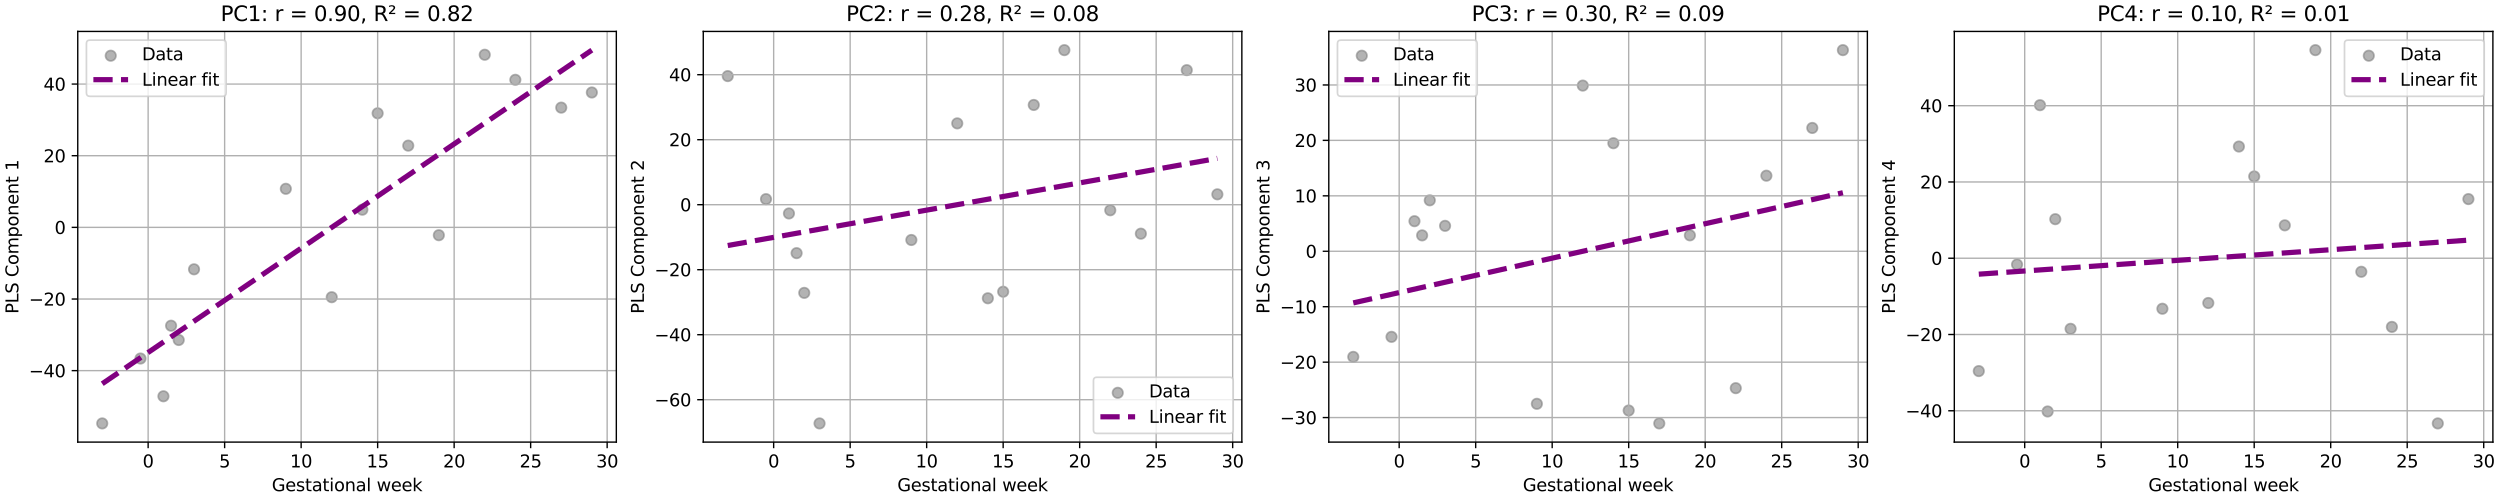 <?xml version="1.0" encoding="utf-8" standalone="no"?>
<!DOCTYPE svg PUBLIC "-//W3C//DTD SVG 1.1//EN"
  "http://www.w3.org/Graphics/SVG/1.1/DTD/svg11.dtd">
<svg xmlns:xlink="http://www.w3.org/1999/xlink" width="1440pt" height="288pt" viewBox="0 0 1440 288" xmlns="http://www.w3.org/2000/svg" version="1.1">
 <defs>
  <style type="text/css">*{stroke-linejoin: round; stroke-linecap: butt}</style>
 </defs>
 <g id="figure_1">
  <g id="patch_1">
   <path d="M 0 288 
L 1440 288 
L 1440 0 
L 0 0 
z
" style="fill: #ffffff"/>
  </g>
  <g id="axes_1">
   <g id="patch_2">
    <path d="M 44.783 254.644 
L 355.006 254.644 
L 355.006 18.118 
L 44.783 18.118 
z
" style="fill: #ffffff"/>
   </g>
   <g id="PathCollection_1">
    <defs>
     <path id="m2fb4de3dd4" d="M 0 3 
C 0.796 3 1.559 2.684 2.121 2.121 
C 2.684 1.559 3 0.796 3 0 
C 3 -0.796 2.684 -1.559 2.121 -2.121 
C 1.559 -2.684 0.796 -3 0 -3 
C -0.796 -3 -1.559 -2.684 -2.121 -2.121 
C -2.684 -1.559 -3 -0.796 -3 0 
C -3 0.796 -2.684 1.559 -2.121 2.121 
C -1.559 2.684 -0.796 3 0 3 
z
" style="stroke: #808080; stroke-opacity: 0.6"/>
    </defs>
    <g clip-path="url(#p60a7bf2e88)">
     <use xlink:href="#m2fb4de3dd4" x="58.884" y="243.892" style="fill: #808080; fill-opacity: 0.6; stroke: #808080; stroke-opacity: 0.6"/>
     <use xlink:href="#m2fb4de3dd4" x="80.917" y="206.514" style="fill: #808080; fill-opacity: 0.6; stroke: #808080; stroke-opacity: 0.6"/>
     <use xlink:href="#m2fb4de3dd4" x="94.137" y="228.253" style="fill: #808080; fill-opacity: 0.6; stroke: #808080; stroke-opacity: 0.6"/>
     <use xlink:href="#m2fb4de3dd4" x="98.543" y="187.61" style="fill: #808080; fill-opacity: 0.6; stroke: #808080; stroke-opacity: 0.6"/>
     <use xlink:href="#m2fb4de3dd4" x="102.95" y="195.84" style="fill: #808080; fill-opacity: 0.6; stroke: #808080; stroke-opacity: 0.6"/>
     <use xlink:href="#m2fb4de3dd4" x="111.763" y="155.117" style="fill: #808080; fill-opacity: 0.6; stroke: #808080; stroke-opacity: 0.6"/>
     <use xlink:href="#m2fb4de3dd4" x="164.642" y="108.752" style="fill: #808080; fill-opacity: 0.6; stroke: #808080; stroke-opacity: 0.6"/>
     <use xlink:href="#m2fb4de3dd4" x="191.081" y="171.182" style="fill: #808080; fill-opacity: 0.6; stroke: #808080; stroke-opacity: 0.6"/>
     <use xlink:href="#m2fb4de3dd4" x="208.708" y="120.786" style="fill: #808080; fill-opacity: 0.6; stroke: #808080; stroke-opacity: 0.6"/>
     <use xlink:href="#m2fb4de3dd4" x="217.521" y="65.257" style="fill: #808080; fill-opacity: 0.6; stroke: #808080; stroke-opacity: 0.6"/>
     <use xlink:href="#m2fb4de3dd4" x="235.147" y="83.884" style="fill: #808080; fill-opacity: 0.6; stroke: #808080; stroke-opacity: 0.6"/>
     <use xlink:href="#m2fb4de3dd4" x="252.774" y="135.477" style="fill: #808080; fill-opacity: 0.6; stroke: #808080; stroke-opacity: 0.6"/>
     <use xlink:href="#m2fb4de3dd4" x="279.213" y="31.534" style="fill: #808080; fill-opacity: 0.6; stroke: #808080; stroke-opacity: 0.6"/>
     <use xlink:href="#m2fb4de3dd4" x="296.839" y="45.972" style="fill: #808080; fill-opacity: 0.6; stroke: #808080; stroke-opacity: 0.6"/>
     <use xlink:href="#m2fb4de3dd4" x="323.279" y="61.992" style="fill: #808080; fill-opacity: 0.6; stroke: #808080; stroke-opacity: 0.6"/>
     <use xlink:href="#m2fb4de3dd4" x="340.905" y="53.272" style="fill: #808080; fill-opacity: 0.6; stroke: #808080; stroke-opacity: 0.6"/>
    </g>
   </g>
   <g id="matplotlib.axis_1">
    <g id="xtick_1">
     <g id="line2d_1">
      <path d="M 85.324 254.644 
L 85.324 18.118 
" clip-path="url(#p60a7bf2e88)" style="fill: none; stroke: #b0b0b0; stroke-width: 0.8; stroke-linecap: square"/>
     </g>
     <g id="line2d_2">
      <defs>
       <path id="mef3e21bede" d="M 0 0 
L 0 3.5 
" style="stroke: #000000; stroke-width: 0.8"/>
      </defs>
      <g>
       <use xlink:href="#mef3e21bede" x="85.324" y="254.644" style="stroke: #000000; stroke-width: 0.8"/>
      </g>
     </g>
     <g id="text_1">
      <!-- 0 -->
      <g transform="translate(82.142 269.242) scale(0.1 -0.1)">
       <defs>
        <path id="DejaVuSans-30" d="M 2034 4250 
Q 1547 4250 1301 3770 
Q 1056 3291 1056 2328 
Q 1056 1369 1301 889 
Q 1547 409 2034 409 
Q 2525 409 2770 889 
Q 3016 1369 3016 2328 
Q 3016 3291 2770 3770 
Q 2525 4250 2034 4250 
z
M 2034 4750 
Q 2819 4750 3233 4129 
Q 3647 3509 3647 2328 
Q 3647 1150 3233 529 
Q 2819 -91 2034 -91 
Q 1250 -91 836 529 
Q 422 1150 422 2328 
Q 422 3509 836 4129 
Q 1250 4750 2034 4750 
z
" transform="scale(0.016)"/>
       </defs>
       <use xlink:href="#DejaVuSans-30"/>
      </g>
     </g>
    </g>
    <g id="xtick_2">
     <g id="line2d_3">
      <path d="M 129.389 254.644 
L 129.389 18.118 
" clip-path="url(#p60a7bf2e88)" style="fill: none; stroke: #b0b0b0; stroke-width: 0.8; stroke-linecap: square"/>
     </g>
     <g id="line2d_4">
      <g>
       <use xlink:href="#mef3e21bede" x="129.389" y="254.644" style="stroke: #000000; stroke-width: 0.8"/>
      </g>
     </g>
     <g id="text_2">
      <!-- 5 -->
      <g transform="translate(126.208 269.242) scale(0.1 -0.1)">
       <defs>
        <path id="DejaVuSans-35" d="M 691 4666 
L 3169 4666 
L 3169 4134 
L 1269 4134 
L 1269 2991 
Q 1406 3038 1543 3061 
Q 1681 3084 1819 3084 
Q 2600 3084 3056 2656 
Q 3513 2228 3513 1497 
Q 3513 744 3044 326 
Q 2575 -91 1722 -91 
Q 1428 -91 1123 -41 
Q 819 9 494 109 
L 494 744 
Q 775 591 1075 516 
Q 1375 441 1709 441 
Q 2250 441 2565 725 
Q 2881 1009 2881 1497 
Q 2881 1984 2565 2268 
Q 2250 2553 1709 2553 
Q 1456 2553 1204 2497 
Q 953 2441 691 2322 
L 691 4666 
z
" transform="scale(0.016)"/>
       </defs>
       <use xlink:href="#DejaVuSans-35"/>
      </g>
     </g>
    </g>
    <g id="xtick_3">
     <g id="line2d_5">
      <path d="M 173.455 254.644 
L 173.455 18.118 
" clip-path="url(#p60a7bf2e88)" style="fill: none; stroke: #b0b0b0; stroke-width: 0.8; stroke-linecap: square"/>
     </g>
     <g id="line2d_6">
      <g>
       <use xlink:href="#mef3e21bede" x="173.455" y="254.644" style="stroke: #000000; stroke-width: 0.8"/>
      </g>
     </g>
     <g id="text_3">
      <!-- 10 -->
      <g transform="translate(167.093 269.242) scale(0.1 -0.1)">
       <defs>
        <path id="DejaVuSans-31" d="M 794 531 
L 1825 531 
L 1825 4091 
L 703 3866 
L 703 4441 
L 1819 4666 
L 2450 4666 
L 2450 531 
L 3481 531 
L 3481 0 
L 794 0 
L 794 531 
z
" transform="scale(0.016)"/>
       </defs>
       <use xlink:href="#DejaVuSans-31"/>
       <use xlink:href="#DejaVuSans-30" transform="translate(63.623 0)"/>
      </g>
     </g>
    </g>
    <g id="xtick_4">
     <g id="line2d_7">
      <path d="M 217.521 254.644 
L 217.521 18.118 
" clip-path="url(#p60a7bf2e88)" style="fill: none; stroke: #b0b0b0; stroke-width: 0.8; stroke-linecap: square"/>
     </g>
     <g id="line2d_8">
      <g>
       <use xlink:href="#mef3e21bede" x="217.521" y="254.644" style="stroke: #000000; stroke-width: 0.8"/>
      </g>
     </g>
     <g id="text_4">
      <!-- 15 -->
      <g transform="translate(211.158 269.242) scale(0.1 -0.1)">
       <use xlink:href="#DejaVuSans-31"/>
       <use xlink:href="#DejaVuSans-35" transform="translate(63.623 0)"/>
      </g>
     </g>
    </g>
    <g id="xtick_5">
     <g id="line2d_9">
      <path d="M 261.587 254.644 
L 261.587 18.118 
" clip-path="url(#p60a7bf2e88)" style="fill: none; stroke: #b0b0b0; stroke-width: 0.8; stroke-linecap: square"/>
     </g>
     <g id="line2d_10">
      <g>
       <use xlink:href="#mef3e21bede" x="261.587" y="254.644" style="stroke: #000000; stroke-width: 0.8"/>
      </g>
     </g>
     <g id="text_5">
      <!-- 20 -->
      <g transform="translate(255.224 269.242) scale(0.1 -0.1)">
       <defs>
        <path id="DejaVuSans-32" d="M 1228 531 
L 3431 531 
L 3431 0 
L 469 0 
L 469 531 
Q 828 903 1448 1529 
Q 2069 2156 2228 2338 
Q 2531 2678 2651 2914 
Q 2772 3150 2772 3378 
Q 2772 3750 2511 3984 
Q 2250 4219 1831 4219 
Q 1534 4219 1204 4116 
Q 875 4013 500 3803 
L 500 4441 
Q 881 4594 1212 4672 
Q 1544 4750 1819 4750 
Q 2544 4750 2975 4387 
Q 3406 4025 3406 3419 
Q 3406 3131 3298 2873 
Q 3191 2616 2906 2266 
Q 2828 2175 2409 1742 
Q 1991 1309 1228 531 
z
" transform="scale(0.016)"/>
       </defs>
       <use xlink:href="#DejaVuSans-32"/>
       <use xlink:href="#DejaVuSans-30" transform="translate(63.623 0)"/>
      </g>
     </g>
    </g>
    <g id="xtick_6">
     <g id="line2d_11">
      <path d="M 305.653 254.644 
L 305.653 18.118 
" clip-path="url(#p60a7bf2e88)" style="fill: none; stroke: #b0b0b0; stroke-width: 0.8; stroke-linecap: square"/>
     </g>
     <g id="line2d_12">
      <g>
       <use xlink:href="#mef3e21bede" x="305.653" y="254.644" style="stroke: #000000; stroke-width: 0.8"/>
      </g>
     </g>
     <g id="text_6">
      <!-- 25 -->
      <g transform="translate(299.29 269.242) scale(0.1 -0.1)">
       <use xlink:href="#DejaVuSans-32"/>
       <use xlink:href="#DejaVuSans-35" transform="translate(63.623 0)"/>
      </g>
     </g>
    </g>
    <g id="xtick_7">
     <g id="line2d_13">
      <path d="M 349.718 254.644 
L 349.718 18.118 
" clip-path="url(#p60a7bf2e88)" style="fill: none; stroke: #b0b0b0; stroke-width: 0.8; stroke-linecap: square"/>
     </g>
     <g id="line2d_14">
      <g>
       <use xlink:href="#mef3e21bede" x="349.718" y="254.644" style="stroke: #000000; stroke-width: 0.8"/>
      </g>
     </g>
     <g id="text_7">
      <!-- 30 -->
      <g transform="translate(343.356 269.242) scale(0.1 -0.1)">
       <defs>
        <path id="DejaVuSans-33" d="M 2597 2516 
Q 3050 2419 3304 2112 
Q 3559 1806 3559 1356 
Q 3559 666 3084 287 
Q 2609 -91 1734 -91 
Q 1441 -91 1130 -33 
Q 819 25 488 141 
L 488 750 
Q 750 597 1062 519 
Q 1375 441 1716 441 
Q 2309 441 2620 675 
Q 2931 909 2931 1356 
Q 2931 1769 2642 2001 
Q 2353 2234 1838 2234 
L 1294 2234 
L 1294 2753 
L 1863 2753 
Q 2328 2753 2575 2939 
Q 2822 3125 2822 3475 
Q 2822 3834 2567 4026 
Q 2313 4219 1838 4219 
Q 1578 4219 1281 4162 
Q 984 4106 628 3988 
L 628 4550 
Q 988 4650 1302 4700 
Q 1616 4750 1894 4750 
Q 2613 4750 3031 4423 
Q 3450 4097 3450 3541 
Q 3450 3153 3228 2886 
Q 3006 2619 2597 2516 
z
" transform="scale(0.016)"/>
       </defs>
       <use xlink:href="#DejaVuSans-33"/>
       <use xlink:href="#DejaVuSans-30" transform="translate(63.623 0)"/>
      </g>
     </g>
    </g>
    <g id="text_8">
     <!-- Gestational week -->
     <g transform="translate(156.558 282.92) scale(0.1 -0.1)">
      <defs>
       <path id="DejaVuSans-47" d="M 3809 666 
L 3809 1919 
L 2778 1919 
L 2778 2438 
L 4434 2438 
L 4434 434 
Q 4069 175 3628 42 
Q 3188 -91 2688 -91 
Q 1594 -91 976 548 
Q 359 1188 359 2328 
Q 359 3472 976 4111 
Q 1594 4750 2688 4750 
Q 3144 4750 3555 4637 
Q 3966 4525 4313 4306 
L 4313 3634 
Q 3963 3931 3569 4081 
Q 3175 4231 2741 4231 
Q 1884 4231 1454 3753 
Q 1025 3275 1025 2328 
Q 1025 1384 1454 906 
Q 1884 428 2741 428 
Q 3075 428 3337 486 
Q 3600 544 3809 666 
z
" transform="scale(0.016)"/>
       <path id="DejaVuSans-65" d="M 3597 1894 
L 3597 1613 
L 953 1613 
Q 991 1019 1311 708 
Q 1631 397 2203 397 
Q 2534 397 2845 478 
Q 3156 559 3463 722 
L 3463 178 
Q 3153 47 2828 -22 
Q 2503 -91 2169 -91 
Q 1331 -91 842 396 
Q 353 884 353 1716 
Q 353 2575 817 3079 
Q 1281 3584 2069 3584 
Q 2775 3584 3186 3129 
Q 3597 2675 3597 1894 
z
M 3022 2063 
Q 3016 2534 2758 2815 
Q 2500 3097 2075 3097 
Q 1594 3097 1305 2825 
Q 1016 2553 972 2059 
L 3022 2063 
z
" transform="scale(0.016)"/>
       <path id="DejaVuSans-73" d="M 2834 3397 
L 2834 2853 
Q 2591 2978 2328 3040 
Q 2066 3103 1784 3103 
Q 1356 3103 1142 2972 
Q 928 2841 928 2578 
Q 928 2378 1081 2264 
Q 1234 2150 1697 2047 
L 1894 2003 
Q 2506 1872 2764 1633 
Q 3022 1394 3022 966 
Q 3022 478 2636 193 
Q 2250 -91 1575 -91 
Q 1294 -91 989 -36 
Q 684 19 347 128 
L 347 722 
Q 666 556 975 473 
Q 1284 391 1588 391 
Q 1994 391 2212 530 
Q 2431 669 2431 922 
Q 2431 1156 2273 1281 
Q 2116 1406 1581 1522 
L 1381 1569 
Q 847 1681 609 1914 
Q 372 2147 372 2553 
Q 372 3047 722 3315 
Q 1072 3584 1716 3584 
Q 2034 3584 2315 3537 
Q 2597 3491 2834 3397 
z
" transform="scale(0.016)"/>
       <path id="DejaVuSans-74" d="M 1172 4494 
L 1172 3500 
L 2356 3500 
L 2356 3053 
L 1172 3053 
L 1172 1153 
Q 1172 725 1289 603 
Q 1406 481 1766 481 
L 2356 481 
L 2356 0 
L 1766 0 
Q 1100 0 847 248 
Q 594 497 594 1153 
L 594 3053 
L 172 3053 
L 172 3500 
L 594 3500 
L 594 4494 
L 1172 4494 
z
" transform="scale(0.016)"/>
       <path id="DejaVuSans-61" d="M 2194 1759 
Q 1497 1759 1228 1600 
Q 959 1441 959 1056 
Q 959 750 1161 570 
Q 1363 391 1709 391 
Q 2188 391 2477 730 
Q 2766 1069 2766 1631 
L 2766 1759 
L 2194 1759 
z
M 3341 1997 
L 3341 0 
L 2766 0 
L 2766 531 
Q 2569 213 2275 61 
Q 1981 -91 1556 -91 
Q 1019 -91 701 211 
Q 384 513 384 1019 
Q 384 1609 779 1909 
Q 1175 2209 1959 2209 
L 2766 2209 
L 2766 2266 
Q 2766 2663 2505 2880 
Q 2244 3097 1772 3097 
Q 1472 3097 1187 3025 
Q 903 2953 641 2809 
L 641 3341 
Q 956 3463 1253 3523 
Q 1550 3584 1831 3584 
Q 2591 3584 2966 3190 
Q 3341 2797 3341 1997 
z
" transform="scale(0.016)"/>
       <path id="DejaVuSans-69" d="M 603 3500 
L 1178 3500 
L 1178 0 
L 603 0 
L 603 3500 
z
M 603 4863 
L 1178 4863 
L 1178 4134 
L 603 4134 
L 603 4863 
z
" transform="scale(0.016)"/>
       <path id="DejaVuSans-6f" d="M 1959 3097 
Q 1497 3097 1228 2736 
Q 959 2375 959 1747 
Q 959 1119 1226 758 
Q 1494 397 1959 397 
Q 2419 397 2687 759 
Q 2956 1122 2956 1747 
Q 2956 2369 2687 2733 
Q 2419 3097 1959 3097 
z
M 1959 3584 
Q 2709 3584 3137 3096 
Q 3566 2609 3566 1747 
Q 3566 888 3137 398 
Q 2709 -91 1959 -91 
Q 1206 -91 779 398 
Q 353 888 353 1747 
Q 353 2609 779 3096 
Q 1206 3584 1959 3584 
z
" transform="scale(0.016)"/>
       <path id="DejaVuSans-6e" d="M 3513 2113 
L 3513 0 
L 2938 0 
L 2938 2094 
Q 2938 2591 2744 2837 
Q 2550 3084 2163 3084 
Q 1697 3084 1428 2787 
Q 1159 2491 1159 1978 
L 1159 0 
L 581 0 
L 581 3500 
L 1159 3500 
L 1159 2956 
Q 1366 3272 1645 3428 
Q 1925 3584 2291 3584 
Q 2894 3584 3203 3211 
Q 3513 2838 3513 2113 
z
" transform="scale(0.016)"/>
       <path id="DejaVuSans-6c" d="M 603 4863 
L 1178 4863 
L 1178 0 
L 603 0 
L 603 4863 
z
" transform="scale(0.016)"/>
       <path id="DejaVuSans-20" transform="scale(0.016)"/>
       <path id="DejaVuSans-77" d="M 269 3500 
L 844 3500 
L 1563 769 
L 2278 3500 
L 2956 3500 
L 3675 769 
L 4391 3500 
L 4966 3500 
L 4050 0 
L 3372 0 
L 2619 2869 
L 1863 0 
L 1184 0 
L 269 3500 
z
" transform="scale(0.016)"/>
       <path id="DejaVuSans-6b" d="M 581 4863 
L 1159 4863 
L 1159 1991 
L 2875 3500 
L 3609 3500 
L 1753 1863 
L 3688 0 
L 2938 0 
L 1159 1709 
L 1159 0 
L 581 0 
L 581 4863 
z
" transform="scale(0.016)"/>
      </defs>
      <use xlink:href="#DejaVuSans-47"/>
      <use xlink:href="#DejaVuSans-65" transform="translate(77.49 0)"/>
      <use xlink:href="#DejaVuSans-73" transform="translate(139.014 0)"/>
      <use xlink:href="#DejaVuSans-74" transform="translate(191.113 0)"/>
      <use xlink:href="#DejaVuSans-61" transform="translate(230.322 0)"/>
      <use xlink:href="#DejaVuSans-74" transform="translate(291.602 0)"/>
      <use xlink:href="#DejaVuSans-69" transform="translate(330.811 0)"/>
      <use xlink:href="#DejaVuSans-6f" transform="translate(358.594 0)"/>
      <use xlink:href="#DejaVuSans-6e" transform="translate(419.775 0)"/>
      <use xlink:href="#DejaVuSans-61" transform="translate(483.154 0)"/>
      <use xlink:href="#DejaVuSans-6c" transform="translate(544.434 0)"/>
      <use xlink:href="#DejaVuSans-20" transform="translate(572.217 0)"/>
      <use xlink:href="#DejaVuSans-77" transform="translate(604.004 0)"/>
      <use xlink:href="#DejaVuSans-65" transform="translate(685.791 0)"/>
      <use xlink:href="#DejaVuSans-65" transform="translate(747.314 0)"/>
      <use xlink:href="#DejaVuSans-6b" transform="translate(808.838 0)"/>
     </g>
    </g>
   </g>
   <g id="matplotlib.axis_2">
    <g id="ytick_1">
     <g id="line2d_15">
      <path d="M 44.783 213.497 
L 355.006 213.497 
" clip-path="url(#p60a7bf2e88)" style="fill: none; stroke: #b0b0b0; stroke-width: 0.8; stroke-linecap: square"/>
     </g>
     <g id="line2d_16">
      <defs>
       <path id="m02ef3cd158" d="M 0 0 
L -3.5 0 
" style="stroke: #000000; stroke-width: 0.8"/>
      </defs>
      <g>
       <use xlink:href="#m02ef3cd158" x="44.783" y="213.497" style="stroke: #000000; stroke-width: 0.8"/>
      </g>
     </g>
     <g id="text_9">
      <!-- −40 -->
      <g transform="translate(16.678 217.297) scale(0.1 -0.1)">
       <defs>
        <path id="DejaVuSans-2212" d="M 678 2272 
L 4684 2272 
L 4684 1741 
L 678 1741 
L 678 2272 
z
" transform="scale(0.016)"/>
        <path id="DejaVuSans-34" d="M 2419 4116 
L 825 1625 
L 2419 1625 
L 2419 4116 
z
M 2253 4666 
L 3047 4666 
L 3047 1625 
L 3713 1625 
L 3713 1100 
L 3047 1100 
L 3047 0 
L 2419 0 
L 2419 1100 
L 313 1100 
L 313 1709 
L 2253 4666 
z
" transform="scale(0.016)"/>
       </defs>
       <use xlink:href="#DejaVuSans-2212"/>
       <use xlink:href="#DejaVuSans-34" transform="translate(83.789 0)"/>
       <use xlink:href="#DejaVuSans-30" transform="translate(147.412 0)"/>
      </g>
     </g>
    </g>
    <g id="ytick_2">
     <g id="line2d_17">
      <path d="M 44.783 172.228 
L 355.006 172.228 
" clip-path="url(#p60a7bf2e88)" style="fill: none; stroke: #b0b0b0; stroke-width: 0.8; stroke-linecap: square"/>
     </g>
     <g id="line2d_18">
      <g>
       <use xlink:href="#m02ef3cd158" x="44.783" y="172.228" style="stroke: #000000; stroke-width: 0.8"/>
      </g>
     </g>
     <g id="text_10">
      <!-- −20 -->
      <g transform="translate(16.678 176.027) scale(0.1 -0.1)">
       <use xlink:href="#DejaVuSans-2212"/>
       <use xlink:href="#DejaVuSans-32" transform="translate(83.789 0)"/>
       <use xlink:href="#DejaVuSans-30" transform="translate(147.412 0)"/>
      </g>
     </g>
    </g>
    <g id="ytick_3">
     <g id="line2d_19">
      <path d="M 44.783 130.958 
L 355.006 130.958 
" clip-path="url(#p60a7bf2e88)" style="fill: none; stroke: #b0b0b0; stroke-width: 0.8; stroke-linecap: square"/>
     </g>
     <g id="line2d_20">
      <g>
       <use xlink:href="#m02ef3cd158" x="44.783" y="130.958" style="stroke: #000000; stroke-width: 0.8"/>
      </g>
     </g>
     <g id="text_11">
      <!-- 0 -->
      <g transform="translate(31.421 134.758) scale(0.1 -0.1)">
       <use xlink:href="#DejaVuSans-30"/>
      </g>
     </g>
    </g>
    <g id="ytick_4">
     <g id="line2d_21">
      <path d="M 44.783 89.689 
L 355.006 89.689 
" clip-path="url(#p60a7bf2e88)" style="fill: none; stroke: #b0b0b0; stroke-width: 0.8; stroke-linecap: square"/>
     </g>
     <g id="line2d_22">
      <g>
       <use xlink:href="#m02ef3cd158" x="44.783" y="89.689" style="stroke: #000000; stroke-width: 0.8"/>
      </g>
     </g>
     <g id="text_12">
      <!-- 20 -->
      <g transform="translate(25.058 93.488) scale(0.1 -0.1)">
       <use xlink:href="#DejaVuSans-32"/>
       <use xlink:href="#DejaVuSans-30" transform="translate(63.623 0)"/>
      </g>
     </g>
    </g>
    <g id="ytick_5">
     <g id="line2d_23">
      <path d="M 44.783 48.419 
L 355.006 48.419 
" clip-path="url(#p60a7bf2e88)" style="fill: none; stroke: #b0b0b0; stroke-width: 0.8; stroke-linecap: square"/>
     </g>
     <g id="line2d_24">
      <g>
       <use xlink:href="#m02ef3cd158" x="44.783" y="48.419" style="stroke: #000000; stroke-width: 0.8"/>
      </g>
     </g>
     <g id="text_13">
      <!-- 40 -->
      <g transform="translate(25.058 52.218) scale(0.1 -0.1)">
       <use xlink:href="#DejaVuSans-34"/>
       <use xlink:href="#DejaVuSans-30" transform="translate(63.623 0)"/>
      </g>
     </g>
    </g>
    <g id="text_14">
     <!-- PLS Component 1 -->
     <g transform="translate(10.599 180.744) rotate(-90) scale(0.1 -0.1)">
      <defs>
       <path id="DejaVuSans-50" d="M 1259 4147 
L 1259 2394 
L 2053 2394 
Q 2494 2394 2734 2622 
Q 2975 2850 2975 3272 
Q 2975 3691 2734 3919 
Q 2494 4147 2053 4147 
L 1259 4147 
z
M 628 4666 
L 2053 4666 
Q 2838 4666 3239 4311 
Q 3641 3956 3641 3272 
Q 3641 2581 3239 2228 
Q 2838 1875 2053 1875 
L 1259 1875 
L 1259 0 
L 628 0 
L 628 4666 
z
" transform="scale(0.016)"/>
       <path id="DejaVuSans-4c" d="M 628 4666 
L 1259 4666 
L 1259 531 
L 3531 531 
L 3531 0 
L 628 0 
L 628 4666 
z
" transform="scale(0.016)"/>
       <path id="DejaVuSans-53" d="M 3425 4513 
L 3425 3897 
Q 3066 4069 2747 4153 
Q 2428 4238 2131 4238 
Q 1616 4238 1336 4038 
Q 1056 3838 1056 3469 
Q 1056 3159 1242 3001 
Q 1428 2844 1947 2747 
L 2328 2669 
Q 3034 2534 3370 2195 
Q 3706 1856 3706 1288 
Q 3706 609 3251 259 
Q 2797 -91 1919 -91 
Q 1588 -91 1214 -16 
Q 841 59 441 206 
L 441 856 
Q 825 641 1194 531 
Q 1563 422 1919 422 
Q 2459 422 2753 634 
Q 3047 847 3047 1241 
Q 3047 1584 2836 1778 
Q 2625 1972 2144 2069 
L 1759 2144 
Q 1053 2284 737 2584 
Q 422 2884 422 3419 
Q 422 4038 858 4394 
Q 1294 4750 2059 4750 
Q 2388 4750 2728 4690 
Q 3069 4631 3425 4513 
z
" transform="scale(0.016)"/>
       <path id="DejaVuSans-43" d="M 4122 4306 
L 4122 3641 
Q 3803 3938 3442 4084 
Q 3081 4231 2675 4231 
Q 1875 4231 1450 3742 
Q 1025 3253 1025 2328 
Q 1025 1406 1450 917 
Q 1875 428 2675 428 
Q 3081 428 3442 575 
Q 3803 722 4122 1019 
L 4122 359 
Q 3791 134 3420 21 
Q 3050 -91 2638 -91 
Q 1578 -91 968 557 
Q 359 1206 359 2328 
Q 359 3453 968 4101 
Q 1578 4750 2638 4750 
Q 3056 4750 3426 4639 
Q 3797 4528 4122 4306 
z
" transform="scale(0.016)"/>
       <path id="DejaVuSans-6d" d="M 3328 2828 
Q 3544 3216 3844 3400 
Q 4144 3584 4550 3584 
Q 5097 3584 5394 3201 
Q 5691 2819 5691 2113 
L 5691 0 
L 5113 0 
L 5113 2094 
Q 5113 2597 4934 2840 
Q 4756 3084 4391 3084 
Q 3944 3084 3684 2787 
Q 3425 2491 3425 1978 
L 3425 0 
L 2847 0 
L 2847 2094 
Q 2847 2600 2669 2842 
Q 2491 3084 2119 3084 
Q 1678 3084 1418 2786 
Q 1159 2488 1159 1978 
L 1159 0 
L 581 0 
L 581 3500 
L 1159 3500 
L 1159 2956 
Q 1356 3278 1631 3431 
Q 1906 3584 2284 3584 
Q 2666 3584 2933 3390 
Q 3200 3197 3328 2828 
z
" transform="scale(0.016)"/>
       <path id="DejaVuSans-70" d="M 1159 525 
L 1159 -1331 
L 581 -1331 
L 581 3500 
L 1159 3500 
L 1159 2969 
Q 1341 3281 1617 3432 
Q 1894 3584 2278 3584 
Q 2916 3584 3314 3078 
Q 3713 2572 3713 1747 
Q 3713 922 3314 415 
Q 2916 -91 2278 -91 
Q 1894 -91 1617 61 
Q 1341 213 1159 525 
z
M 3116 1747 
Q 3116 2381 2855 2742 
Q 2594 3103 2138 3103 
Q 1681 3103 1420 2742 
Q 1159 2381 1159 1747 
Q 1159 1113 1420 752 
Q 1681 391 2138 391 
Q 2594 391 2855 752 
Q 3116 1113 3116 1747 
z
" transform="scale(0.016)"/>
      </defs>
      <use xlink:href="#DejaVuSans-50"/>
      <use xlink:href="#DejaVuSans-4c" transform="translate(60.303 0)"/>
      <use xlink:href="#DejaVuSans-53" transform="translate(116.016 0)"/>
      <use xlink:href="#DejaVuSans-20" transform="translate(179.492 0)"/>
      <use xlink:href="#DejaVuSans-43" transform="translate(211.279 0)"/>
      <use xlink:href="#DejaVuSans-6f" transform="translate(281.104 0)"/>
      <use xlink:href="#DejaVuSans-6d" transform="translate(342.285 0)"/>
      <use xlink:href="#DejaVuSans-70" transform="translate(439.697 0)"/>
      <use xlink:href="#DejaVuSans-6f" transform="translate(503.174 0)"/>
      <use xlink:href="#DejaVuSans-6e" transform="translate(564.355 0)"/>
      <use xlink:href="#DejaVuSans-65" transform="translate(627.734 0)"/>
      <use xlink:href="#DejaVuSans-6e" transform="translate(689.258 0)"/>
      <use xlink:href="#DejaVuSans-74" transform="translate(752.637 0)"/>
      <use xlink:href="#DejaVuSans-20" transform="translate(791.846 0)"/>
      <use xlink:href="#DejaVuSans-31" transform="translate(823.633 0)"/>
     </g>
    </g>
   </g>
   <g id="line2d_25">
    <path d="M 58.884 221.037 
L 61.733 219.096 
L 64.581 217.154 
L 67.43 215.213 
L 70.279 213.272 
L 73.128 211.331 
L 75.976 209.39 
L 78.825 207.449 
L 81.674 205.508 
L 84.522 203.567 
L 87.371 201.626 
L 90.22 199.685 
L 93.068 197.744 
L 95.917 195.803 
L 98.766 193.861 
L 101.615 191.92 
L 104.463 189.979 
L 107.312 188.038 
L 110.161 186.097 
L 113.009 184.156 
L 115.858 182.215 
L 118.707 180.274 
L 121.555 178.333 
L 124.404 176.392 
L 127.253 174.451 
L 130.102 172.51 
L 132.95 170.568 
L 135.799 168.627 
L 138.648 166.686 
L 141.496 164.745 
L 144.345 162.804 
L 147.194 160.863 
L 150.042 158.922 
L 152.891 156.981 
L 155.74 155.04 
L 158.589 153.099 
L 161.437 151.158 
L 164.286 149.217 
L 167.135 147.276 
L 169.983 145.334 
L 172.832 143.393 
L 175.681 141.452 
L 178.529 139.511 
L 181.378 137.57 
L 184.227 135.629 
L 187.075 133.688 
L 189.924 131.747 
L 192.773 129.806 
L 195.622 127.865 
L 198.47 125.924 
L 201.319 123.983 
L 204.168 122.041 
L 207.016 120.1 
L 209.865 118.159 
L 212.714 116.218 
L 215.562 114.277 
L 218.411 112.336 
L 221.26 110.395 
L 224.109 108.454 
L 226.957 106.513 
L 229.806 104.572 
L 232.655 102.631 
L 235.503 100.69 
L 238.352 98.748 
L 241.201 96.807 
L 244.049 94.866 
L 246.898 92.925 
L 249.747 90.984 
L 252.596 89.043 
L 255.444 87.102 
L 258.293 85.161 
L 261.142 83.22 
L 263.99 81.279 
L 266.839 79.338 
L 269.688 77.397 
L 272.536 75.455 
L 275.385 73.514 
L 278.234 71.573 
L 281.083 69.632 
L 283.931 67.691 
L 286.78 65.75 
L 289.629 63.809 
L 292.477 61.868 
L 295.326 59.927 
L 298.175 57.986 
L 301.023 56.045 
L 303.872 54.104 
L 306.721 52.162 
L 309.569 50.221 
L 312.418 48.28 
L 315.267 46.339 
L 318.116 44.398 
L 320.964 42.457 
L 323.813 40.516 
L 326.662 38.575 
L 329.51 36.634 
L 332.359 34.693 
L 335.208 32.752 
L 338.056 30.811 
L 340.905 28.87 
" clip-path="url(#p60a7bf2e88)" style="fill: none; stroke-dasharray: 11.1,4.8; stroke-dashoffset: 0; stroke: #800080; stroke-width: 3"/>
   </g>
   <g id="patch_3">
    <path d="M 44.783 254.644 
L 44.783 18.118 
" style="fill: none; stroke: #000000; stroke-width: 0.8; stroke-linejoin: miter; stroke-linecap: square"/>
   </g>
   <g id="patch_4">
    <path d="M 355.006 254.644 
L 355.006 18.118 
" style="fill: none; stroke: #000000; stroke-width: 0.8; stroke-linejoin: miter; stroke-linecap: square"/>
   </g>
   <g id="patch_5">
    <path d="M 44.783 254.644 
L 355.006 254.644 
" style="fill: none; stroke: #000000; stroke-width: 0.8; stroke-linejoin: miter; stroke-linecap: square"/>
   </g>
   <g id="patch_6">
    <path d="M 44.783 18.118 
L 355.006 18.118 
" style="fill: none; stroke: #000000; stroke-width: 0.8; stroke-linejoin: miter; stroke-linecap: square"/>
   </g>
   <g id="text_15">
    <!-- PC1: r = 0.90, R² = 0.82 -->
    <g transform="translate(127.085 12.118) scale(0.12 -0.12)">
     <defs>
      <path id="DejaVuSans-3a" d="M 750 794 
L 1409 794 
L 1409 0 
L 750 0 
L 750 794 
z
M 750 3309 
L 1409 3309 
L 1409 2516 
L 750 2516 
L 750 3309 
z
" transform="scale(0.016)"/>
      <path id="DejaVuSans-72" d="M 2631 2963 
Q 2534 3019 2420 3045 
Q 2306 3072 2169 3072 
Q 1681 3072 1420 2755 
Q 1159 2438 1159 1844 
L 1159 0 
L 581 0 
L 581 3500 
L 1159 3500 
L 1159 2956 
Q 1341 3275 1631 3429 
Q 1922 3584 2338 3584 
Q 2397 3584 2469 3576 
Q 2541 3569 2628 3553 
L 2631 2963 
z
" transform="scale(0.016)"/>
      <path id="DejaVuSans-3d" d="M 678 2906 
L 4684 2906 
L 4684 2381 
L 678 2381 
L 678 2906 
z
M 678 1631 
L 4684 1631 
L 4684 1100 
L 678 1100 
L 678 1631 
z
" transform="scale(0.016)"/>
      <path id="DejaVuSans-2e" d="M 684 794 
L 1344 794 
L 1344 0 
L 684 0 
L 684 794 
z
" transform="scale(0.016)"/>
      <path id="DejaVuSans-39" d="M 703 97 
L 703 672 
Q 941 559 1184 500 
Q 1428 441 1663 441 
Q 2288 441 2617 861 
Q 2947 1281 2994 2138 
Q 2813 1869 2534 1725 
Q 2256 1581 1919 1581 
Q 1219 1581 811 2004 
Q 403 2428 403 3163 
Q 403 3881 828 4315 
Q 1253 4750 1959 4750 
Q 2769 4750 3195 4129 
Q 3622 3509 3622 2328 
Q 3622 1225 3098 567 
Q 2575 -91 1691 -91 
Q 1453 -91 1209 -44 
Q 966 3 703 97 
z
M 1959 2075 
Q 2384 2075 2632 2365 
Q 2881 2656 2881 3163 
Q 2881 3666 2632 3958 
Q 2384 4250 1959 4250 
Q 1534 4250 1286 3958 
Q 1038 3666 1038 3163 
Q 1038 2656 1286 2365 
Q 1534 2075 1959 2075 
z
" transform="scale(0.016)"/>
      <path id="DejaVuSans-2c" d="M 750 794 
L 1409 794 
L 1409 256 
L 897 -744 
L 494 -744 
L 750 256 
L 750 794 
z
" transform="scale(0.016)"/>
      <path id="DejaVuSans-52" d="M 2841 2188 
Q 3044 2119 3236 1894 
Q 3428 1669 3622 1275 
L 4263 0 
L 3584 0 
L 2988 1197 
Q 2756 1666 2539 1819 
Q 2322 1972 1947 1972 
L 1259 1972 
L 1259 0 
L 628 0 
L 628 4666 
L 2053 4666 
Q 2853 4666 3247 4331 
Q 3641 3997 3641 3322 
Q 3641 2881 3436 2590 
Q 3231 2300 2841 2188 
z
M 1259 4147 
L 1259 2491 
L 2053 2491 
Q 2509 2491 2742 2702 
Q 2975 2913 2975 3322 
Q 2975 3731 2742 3939 
Q 2509 4147 2053 4147 
L 1259 4147 
z
" transform="scale(0.016)"/>
      <path id="DejaVuSans-b2" d="M 838 2444 
L 2163 2444 
L 2163 2088 
L 294 2088 
L 294 2431 
Q 400 2528 597 2703 
Q 1672 3656 1672 3950 
Q 1672 4156 1509 4282 
Q 1347 4409 1081 4409 
Q 919 4409 728 4354 
Q 538 4300 313 4191 
L 313 4575 
Q 553 4663 761 4706 
Q 969 4750 1147 4750 
Q 1600 4750 1872 4544 
Q 2144 4338 2144 4000 
Q 2144 3566 1109 2678 
Q 934 2528 838 2444 
z
" transform="scale(0.016)"/>
      <path id="DejaVuSans-38" d="M 2034 2216 
Q 1584 2216 1326 1975 
Q 1069 1734 1069 1313 
Q 1069 891 1326 650 
Q 1584 409 2034 409 
Q 2484 409 2743 651 
Q 3003 894 3003 1313 
Q 3003 1734 2745 1975 
Q 2488 2216 2034 2216 
z
M 1403 2484 
Q 997 2584 770 2862 
Q 544 3141 544 3541 
Q 544 4100 942 4425 
Q 1341 4750 2034 4750 
Q 2731 4750 3128 4425 
Q 3525 4100 3525 3541 
Q 3525 3141 3298 2862 
Q 3072 2584 2669 2484 
Q 3125 2378 3379 2068 
Q 3634 1759 3634 1313 
Q 3634 634 3220 271 
Q 2806 -91 2034 -91 
Q 1263 -91 848 271 
Q 434 634 434 1313 
Q 434 1759 690 2068 
Q 947 2378 1403 2484 
z
M 1172 3481 
Q 1172 3119 1398 2916 
Q 1625 2713 2034 2713 
Q 2441 2713 2670 2916 
Q 2900 3119 2900 3481 
Q 2900 3844 2670 4047 
Q 2441 4250 2034 4250 
Q 1625 4250 1398 4047 
Q 1172 3844 1172 3481 
z
" transform="scale(0.016)"/>
     </defs>
     <use xlink:href="#DejaVuSans-50"/>
     <use xlink:href="#DejaVuSans-43" transform="translate(60.303 0)"/>
     <use xlink:href="#DejaVuSans-31" transform="translate(130.127 0)"/>
     <use xlink:href="#DejaVuSans-3a" transform="translate(193.75 0)"/>
     <use xlink:href="#DejaVuSans-20" transform="translate(227.441 0)"/>
     <use xlink:href="#DejaVuSans-72" transform="translate(259.229 0)"/>
     <use xlink:href="#DejaVuSans-20" transform="translate(300.342 0)"/>
     <use xlink:href="#DejaVuSans-3d" transform="translate(332.129 0)"/>
     <use xlink:href="#DejaVuSans-20" transform="translate(415.918 0)"/>
     <use xlink:href="#DejaVuSans-30" transform="translate(447.705 0)"/>
     <use xlink:href="#DejaVuSans-2e" transform="translate(511.328 0)"/>
     <use xlink:href="#DejaVuSans-39" transform="translate(543.115 0)"/>
     <use xlink:href="#DejaVuSans-30" transform="translate(606.738 0)"/>
     <use xlink:href="#DejaVuSans-2c" transform="translate(670.361 0)"/>
     <use xlink:href="#DejaVuSans-20" transform="translate(702.148 0)"/>
     <use xlink:href="#DejaVuSans-52" transform="translate(733.936 0)"/>
     <use xlink:href="#DejaVuSans-b2" transform="translate(803.418 0)"/>
     <use xlink:href="#DejaVuSans-20" transform="translate(843.506 0)"/>
     <use xlink:href="#DejaVuSans-3d" transform="translate(875.293 0)"/>
     <use xlink:href="#DejaVuSans-20" transform="translate(959.082 0)"/>
     <use xlink:href="#DejaVuSans-30" transform="translate(990.869 0)"/>
     <use xlink:href="#DejaVuSans-2e" transform="translate(1054.492 0)"/>
     <use xlink:href="#DejaVuSans-38" transform="translate(1086.279 0)"/>
     <use xlink:href="#DejaVuSans-32" transform="translate(1149.902 0)"/>
    </g>
   </g>
   <g id="legend_1">
    <g id="patch_7">
     <path d="M 51.783 55.475 
L 128.26 55.475 
Q 130.26 55.475 130.26 53.475 
L 130.26 25.118 
Q 130.26 23.118 128.26 23.118 
L 51.783 23.118 
Q 49.783 23.118 49.783 25.118 
L 49.783 53.475 
Q 49.783 55.475 51.783 55.475 
z
" style="fill: #ffffff; opacity: 0.8; stroke: #cccccc; stroke-linejoin: miter"/>
    </g>
    <g id="PathCollection_2">
     <g>
      <use xlink:href="#m2fb4de3dd4" x="63.783" y="32.092" style="fill: #808080; fill-opacity: 0.6; stroke: #808080; stroke-opacity: 0.6"/>
     </g>
    </g>
    <g id="text_16">
     <!-- Data -->
     <g transform="translate(81.783 34.717) scale(0.1 -0.1)">
      <defs>
       <path id="DejaVuSans-44" d="M 1259 4147 
L 1259 519 
L 2022 519 
Q 2988 519 3436 956 
Q 3884 1394 3884 2338 
Q 3884 3275 3436 3711 
Q 2988 4147 2022 4147 
L 1259 4147 
z
M 628 4666 
L 1925 4666 
Q 3281 4666 3915 4102 
Q 4550 3538 4550 2338 
Q 4550 1131 3912 565 
Q 3275 0 1925 0 
L 628 0 
L 628 4666 
z
" transform="scale(0.016)"/>
      </defs>
      <use xlink:href="#DejaVuSans-44"/>
      <use xlink:href="#DejaVuSans-61" transform="translate(77.002 0)"/>
      <use xlink:href="#DejaVuSans-74" transform="translate(138.281 0)"/>
      <use xlink:href="#DejaVuSans-61" transform="translate(177.49 0)"/>
     </g>
    </g>
    <g id="line2d_26">
     <path d="M 53.783 45.895 
L 63.783 45.895 
L 73.783 45.895 
" style="fill: none; stroke-dasharray: 11.1,4.8; stroke-dashoffset: 0; stroke: #800080; stroke-width: 3"/>
    </g>
    <g id="text_17">
     <!-- Linear fit -->
     <g transform="translate(81.783 49.395) scale(0.1 -0.1)">
      <defs>
       <path id="DejaVuSans-66" d="M 2375 4863 
L 2375 4384 
L 1825 4384 
Q 1516 4384 1395 4259 
Q 1275 4134 1275 3809 
L 1275 3500 
L 2222 3500 
L 2222 3053 
L 1275 3053 
L 1275 0 
L 697 0 
L 697 3053 
L 147 3053 
L 147 3500 
L 697 3500 
L 697 3744 
Q 697 4328 969 4595 
Q 1241 4863 1831 4863 
L 2375 4863 
z
" transform="scale(0.016)"/>
      </defs>
      <use xlink:href="#DejaVuSans-4c"/>
      <use xlink:href="#DejaVuSans-69" transform="translate(55.713 0)"/>
      <use xlink:href="#DejaVuSans-6e" transform="translate(83.496 0)"/>
      <use xlink:href="#DejaVuSans-65" transform="translate(146.875 0)"/>
      <use xlink:href="#DejaVuSans-61" transform="translate(208.398 0)"/>
      <use xlink:href="#DejaVuSans-72" transform="translate(269.678 0)"/>
      <use xlink:href="#DejaVuSans-20" transform="translate(310.791 0)"/>
      <use xlink:href="#DejaVuSans-66" transform="translate(342.578 0)"/>
      <use xlink:href="#DejaVuSans-69" transform="translate(377.783 0)"/>
      <use xlink:href="#DejaVuSans-74" transform="translate(405.566 0)"/>
     </g>
    </g>
   </g>
  </g>
  <g id="axes_2">
   <g id="patch_8">
    <path d="M 405.083 254.644 
L 715.306 254.644 
L 715.306 18.118 
L 405.083 18.118 
z
" style="fill: #ffffff"/>
   </g>
   <g id="PathCollection_3">
    <g clip-path="url(#pf146bc83be)">
     <use xlink:href="#m2fb4de3dd4" x="419.184" y="43.832" style="fill: #808080; fill-opacity: 0.6; stroke: #808080; stroke-opacity: 0.6"/>
     <use xlink:href="#m2fb4de3dd4" x="441.217" y="114.692" style="fill: #808080; fill-opacity: 0.6; stroke: #808080; stroke-opacity: 0.6"/>
     <use xlink:href="#m2fb4de3dd4" x="454.437" y="122.951" style="fill: #808080; fill-opacity: 0.6; stroke: #808080; stroke-opacity: 0.6"/>
     <use xlink:href="#m2fb4de3dd4" x="458.843" y="145.798" style="fill: #808080; fill-opacity: 0.6; stroke: #808080; stroke-opacity: 0.6"/>
     <use xlink:href="#m2fb4de3dd4" x="463.25" y="168.697" style="fill: #808080; fill-opacity: 0.6; stroke: #808080; stroke-opacity: 0.6"/>
     <use xlink:href="#m2fb4de3dd4" x="472.063" y="243.892" style="fill: #808080; fill-opacity: 0.6; stroke: #808080; stroke-opacity: 0.6"/>
     <use xlink:href="#m2fb4de3dd4" x="524.942" y="138.231" style="fill: #808080; fill-opacity: 0.6; stroke: #808080; stroke-opacity: 0.6"/>
     <use xlink:href="#m2fb4de3dd4" x="551.381" y="71.063" style="fill: #808080; fill-opacity: 0.6; stroke: #808080; stroke-opacity: 0.6"/>
     <use xlink:href="#m2fb4de3dd4" x="569.008" y="171.801" style="fill: #808080; fill-opacity: 0.6; stroke: #808080; stroke-opacity: 0.6"/>
     <use xlink:href="#m2fb4de3dd4" x="577.821" y="168.029" style="fill: #808080; fill-opacity: 0.6; stroke: #808080; stroke-opacity: 0.6"/>
     <use xlink:href="#m2fb4de3dd4" x="595.447" y="60.456" style="fill: #808080; fill-opacity: 0.6; stroke: #808080; stroke-opacity: 0.6"/>
     <use xlink:href="#m2fb4de3dd4" x="613.073" y="28.87" style="fill: #808080; fill-opacity: 0.6; stroke: #808080; stroke-opacity: 0.6"/>
     <use xlink:href="#m2fb4de3dd4" x="639.513" y="121.104" style="fill: #808080; fill-opacity: 0.6; stroke: #808080; stroke-opacity: 0.6"/>
     <use xlink:href="#m2fb4de3dd4" x="657.139" y="134.599" style="fill: #808080; fill-opacity: 0.6; stroke: #808080; stroke-opacity: 0.6"/>
     <use xlink:href="#m2fb4de3dd4" x="683.579" y="40.397" style="fill: #808080; fill-opacity: 0.6; stroke: #808080; stroke-opacity: 0.6"/>
     <use xlink:href="#m2fb4de3dd4" x="701.205" y="111.932" style="fill: #808080; fill-opacity: 0.6; stroke: #808080; stroke-opacity: 0.6"/>
    </g>
   </g>
   <g id="matplotlib.axis_3">
    <g id="xtick_8">
     <g id="line2d_27">
      <path d="M 445.623 254.644 
L 445.623 18.118 
" clip-path="url(#pf146bc83be)" style="fill: none; stroke: #b0b0b0; stroke-width: 0.8; stroke-linecap: square"/>
     </g>
     <g id="line2d_28">
      <g>
       <use xlink:href="#mef3e21bede" x="445.623" y="254.644" style="stroke: #000000; stroke-width: 0.8"/>
      </g>
     </g>
     <g id="text_18">
      <!-- 0 -->
      <g transform="translate(442.442 269.242) scale(0.1 -0.1)">
       <use xlink:href="#DejaVuSans-30"/>
      </g>
     </g>
    </g>
    <g id="xtick_9">
     <g id="line2d_29">
      <path d="M 489.689 254.644 
L 489.689 18.118 
" clip-path="url(#pf146bc83be)" style="fill: none; stroke: #b0b0b0; stroke-width: 0.8; stroke-linecap: square"/>
     </g>
     <g id="line2d_30">
      <g>
       <use xlink:href="#mef3e21bede" x="489.689" y="254.644" style="stroke: #000000; stroke-width: 0.8"/>
      </g>
     </g>
     <g id="text_19">
      <!-- 5 -->
      <g transform="translate(486.508 269.242) scale(0.1 -0.1)">
       <use xlink:href="#DejaVuSans-35"/>
      </g>
     </g>
    </g>
    <g id="xtick_10">
     <g id="line2d_31">
      <path d="M 533.755 254.644 
L 533.755 18.118 
" clip-path="url(#pf146bc83be)" style="fill: none; stroke: #b0b0b0; stroke-width: 0.8; stroke-linecap: square"/>
     </g>
     <g id="line2d_32">
      <g>
       <use xlink:href="#mef3e21bede" x="533.755" y="254.644" style="stroke: #000000; stroke-width: 0.8"/>
      </g>
     </g>
     <g id="text_20">
      <!-- 10 -->
      <g transform="translate(527.393 269.242) scale(0.1 -0.1)">
       <use xlink:href="#DejaVuSans-31"/>
       <use xlink:href="#DejaVuSans-30" transform="translate(63.623 0)"/>
      </g>
     </g>
    </g>
    <g id="xtick_11">
     <g id="line2d_33">
      <path d="M 577.821 254.644 
L 577.821 18.118 
" clip-path="url(#pf146bc83be)" style="fill: none; stroke: #b0b0b0; stroke-width: 0.8; stroke-linecap: square"/>
     </g>
     <g id="line2d_34">
      <g>
       <use xlink:href="#mef3e21bede" x="577.821" y="254.644" style="stroke: #000000; stroke-width: 0.8"/>
      </g>
     </g>
     <g id="text_21">
      <!-- 15 -->
      <g transform="translate(571.458 269.242) scale(0.1 -0.1)">
       <use xlink:href="#DejaVuSans-31"/>
       <use xlink:href="#DejaVuSans-35" transform="translate(63.623 0)"/>
      </g>
     </g>
    </g>
    <g id="xtick_12">
     <g id="line2d_35">
      <path d="M 621.887 254.644 
L 621.887 18.118 
" clip-path="url(#pf146bc83be)" style="fill: none; stroke: #b0b0b0; stroke-width: 0.8; stroke-linecap: square"/>
     </g>
     <g id="line2d_36">
      <g>
       <use xlink:href="#mef3e21bede" x="621.887" y="254.644" style="stroke: #000000; stroke-width: 0.8"/>
      </g>
     </g>
     <g id="text_22">
      <!-- 20 -->
      <g transform="translate(615.524 269.242) scale(0.1 -0.1)">
       <use xlink:href="#DejaVuSans-32"/>
       <use xlink:href="#DejaVuSans-30" transform="translate(63.623 0)"/>
      </g>
     </g>
    </g>
    <g id="xtick_13">
     <g id="line2d_37">
      <path d="M 665.952 254.644 
L 665.952 18.118 
" clip-path="url(#pf146bc83be)" style="fill: none; stroke: #b0b0b0; stroke-width: 0.8; stroke-linecap: square"/>
     </g>
     <g id="line2d_38">
      <g>
       <use xlink:href="#mef3e21bede" x="665.952" y="254.644" style="stroke: #000000; stroke-width: 0.8"/>
      </g>
     </g>
     <g id="text_23">
      <!-- 25 -->
      <g transform="translate(659.59 269.242) scale(0.1 -0.1)">
       <use xlink:href="#DejaVuSans-32"/>
       <use xlink:href="#DejaVuSans-35" transform="translate(63.623 0)"/>
      </g>
     </g>
    </g>
    <g id="xtick_14">
     <g id="line2d_39">
      <path d="M 710.018 254.644 
L 710.018 18.118 
" clip-path="url(#pf146bc83be)" style="fill: none; stroke: #b0b0b0; stroke-width: 0.8; stroke-linecap: square"/>
     </g>
     <g id="line2d_40">
      <g>
       <use xlink:href="#mef3e21bede" x="710.018" y="254.644" style="stroke: #000000; stroke-width: 0.8"/>
      </g>
     </g>
     <g id="text_24">
      <!-- 30 -->
      <g transform="translate(703.656 269.242) scale(0.1 -0.1)">
       <use xlink:href="#DejaVuSans-33"/>
       <use xlink:href="#DejaVuSans-30" transform="translate(63.623 0)"/>
      </g>
     </g>
    </g>
    <g id="text_25">
     <!-- Gestational week -->
     <g transform="translate(516.858 282.92) scale(0.1 -0.1)">
      <use xlink:href="#DejaVuSans-47"/>
      <use xlink:href="#DejaVuSans-65" transform="translate(77.49 0)"/>
      <use xlink:href="#DejaVuSans-73" transform="translate(139.014 0)"/>
      <use xlink:href="#DejaVuSans-74" transform="translate(191.113 0)"/>
      <use xlink:href="#DejaVuSans-61" transform="translate(230.322 0)"/>
      <use xlink:href="#DejaVuSans-74" transform="translate(291.602 0)"/>
      <use xlink:href="#DejaVuSans-69" transform="translate(330.811 0)"/>
      <use xlink:href="#DejaVuSans-6f" transform="translate(358.594 0)"/>
      <use xlink:href="#DejaVuSans-6e" transform="translate(419.775 0)"/>
      <use xlink:href="#DejaVuSans-61" transform="translate(483.154 0)"/>
      <use xlink:href="#DejaVuSans-6c" transform="translate(544.434 0)"/>
      <use xlink:href="#DejaVuSans-20" transform="translate(572.217 0)"/>
      <use xlink:href="#DejaVuSans-77" transform="translate(604.004 0)"/>
      <use xlink:href="#DejaVuSans-65" transform="translate(685.791 0)"/>
      <use xlink:href="#DejaVuSans-65" transform="translate(747.314 0)"/>
      <use xlink:href="#DejaVuSans-6b" transform="translate(808.838 0)"/>
     </g>
    </g>
   </g>
   <g id="matplotlib.axis_4">
    <g id="ytick_6">
     <g id="line2d_41">
      <path d="M 405.083 230.219 
L 715.306 230.219 
" clip-path="url(#pf146bc83be)" style="fill: none; stroke: #b0b0b0; stroke-width: 0.8; stroke-linecap: square"/>
     </g>
     <g id="line2d_42">
      <g>
       <use xlink:href="#m02ef3cd158" x="405.083" y="230.219" style="stroke: #000000; stroke-width: 0.8"/>
      </g>
     </g>
     <g id="text_26">
      <!-- −60 -->
      <g transform="translate(376.978 234.018) scale(0.1 -0.1)">
       <defs>
        <path id="DejaVuSans-36" d="M 2113 2584 
Q 1688 2584 1439 2293 
Q 1191 2003 1191 1497 
Q 1191 994 1439 701 
Q 1688 409 2113 409 
Q 2538 409 2786 701 
Q 3034 994 3034 1497 
Q 3034 2003 2786 2293 
Q 2538 2584 2113 2584 
z
M 3366 4563 
L 3366 3988 
Q 3128 4100 2886 4159 
Q 2644 4219 2406 4219 
Q 1781 4219 1451 3797 
Q 1122 3375 1075 2522 
Q 1259 2794 1537 2939 
Q 1816 3084 2150 3084 
Q 2853 3084 3261 2657 
Q 3669 2231 3669 1497 
Q 3669 778 3244 343 
Q 2819 -91 2113 -91 
Q 1303 -91 875 529 
Q 447 1150 447 2328 
Q 447 3434 972 4092 
Q 1497 4750 2381 4750 
Q 2619 4750 2861 4703 
Q 3103 4656 3366 4563 
z
" transform="scale(0.016)"/>
       </defs>
       <use xlink:href="#DejaVuSans-2212"/>
       <use xlink:href="#DejaVuSans-36" transform="translate(83.789 0)"/>
       <use xlink:href="#DejaVuSans-30" transform="translate(147.412 0)"/>
      </g>
     </g>
    </g>
    <g id="ytick_7">
     <g id="line2d_43">
      <path d="M 405.083 192.778 
L 715.306 192.778 
" clip-path="url(#pf146bc83be)" style="fill: none; stroke: #b0b0b0; stroke-width: 0.8; stroke-linecap: square"/>
     </g>
     <g id="line2d_44">
      <g>
       <use xlink:href="#m02ef3cd158" x="405.083" y="192.778" style="stroke: #000000; stroke-width: 0.8"/>
      </g>
     </g>
     <g id="text_27">
      <!-- −40 -->
      <g transform="translate(376.978 196.577) scale(0.1 -0.1)">
       <use xlink:href="#DejaVuSans-2212"/>
       <use xlink:href="#DejaVuSans-34" transform="translate(83.789 0)"/>
       <use xlink:href="#DejaVuSans-30" transform="translate(147.412 0)"/>
      </g>
     </g>
    </g>
    <g id="ytick_8">
     <g id="line2d_45">
      <path d="M 405.083 155.337 
L 715.306 155.337 
" clip-path="url(#pf146bc83be)" style="fill: none; stroke: #b0b0b0; stroke-width: 0.8; stroke-linecap: square"/>
     </g>
     <g id="line2d_46">
      <g>
       <use xlink:href="#m02ef3cd158" x="405.083" y="155.337" style="stroke: #000000; stroke-width: 0.8"/>
      </g>
     </g>
     <g id="text_28">
      <!-- −20 -->
      <g transform="translate(376.978 159.136) scale(0.1 -0.1)">
       <use xlink:href="#DejaVuSans-2212"/>
       <use xlink:href="#DejaVuSans-32" transform="translate(83.789 0)"/>
       <use xlink:href="#DejaVuSans-30" transform="translate(147.412 0)"/>
      </g>
     </g>
    </g>
    <g id="ytick_9">
     <g id="line2d_47">
      <path d="M 405.083 117.896 
L 715.306 117.896 
" clip-path="url(#pf146bc83be)" style="fill: none; stroke: #b0b0b0; stroke-width: 0.8; stroke-linecap: square"/>
     </g>
     <g id="line2d_48">
      <g>
       <use xlink:href="#m02ef3cd158" x="405.083" y="117.896" style="stroke: #000000; stroke-width: 0.8"/>
      </g>
     </g>
     <g id="text_29">
      <!-- 0 -->
      <g transform="translate(391.72 121.696) scale(0.1 -0.1)">
       <use xlink:href="#DejaVuSans-30"/>
      </g>
     </g>
    </g>
    <g id="ytick_10">
     <g id="line2d_49">
      <path d="M 405.083 80.456 
L 715.306 80.456 
" clip-path="url(#pf146bc83be)" style="fill: none; stroke: #b0b0b0; stroke-width: 0.8; stroke-linecap: square"/>
     </g>
     <g id="line2d_50">
      <g>
       <use xlink:href="#m02ef3cd158" x="405.083" y="80.456" style="stroke: #000000; stroke-width: 0.8"/>
      </g>
     </g>
     <g id="text_30">
      <!-- 20 -->
      <g transform="translate(385.358 84.255) scale(0.1 -0.1)">
       <use xlink:href="#DejaVuSans-32"/>
       <use xlink:href="#DejaVuSans-30" transform="translate(63.623 0)"/>
      </g>
     </g>
    </g>
    <g id="ytick_11">
     <g id="line2d_51">
      <path d="M 405.083 43.015 
L 715.306 43.015 
" clip-path="url(#pf146bc83be)" style="fill: none; stroke: #b0b0b0; stroke-width: 0.8; stroke-linecap: square"/>
     </g>
     <g id="line2d_52">
      <g>
       <use xlink:href="#m02ef3cd158" x="405.083" y="43.015" style="stroke: #000000; stroke-width: 0.8"/>
      </g>
     </g>
     <g id="text_31">
      <!-- 40 -->
      <g transform="translate(385.358 46.814) scale(0.1 -0.1)">
       <use xlink:href="#DejaVuSans-34"/>
       <use xlink:href="#DejaVuSans-30" transform="translate(63.623 0)"/>
      </g>
     </g>
    </g>
    <g id="text_32">
     <!-- PLS Component 2 -->
     <g transform="translate(370.899 180.744) rotate(-90) scale(0.1 -0.1)">
      <use xlink:href="#DejaVuSans-50"/>
      <use xlink:href="#DejaVuSans-4c" transform="translate(60.303 0)"/>
      <use xlink:href="#DejaVuSans-53" transform="translate(116.016 0)"/>
      <use xlink:href="#DejaVuSans-20" transform="translate(179.492 0)"/>
      <use xlink:href="#DejaVuSans-43" transform="translate(211.279 0)"/>
      <use xlink:href="#DejaVuSans-6f" transform="translate(281.104 0)"/>
      <use xlink:href="#DejaVuSans-6d" transform="translate(342.285 0)"/>
      <use xlink:href="#DejaVuSans-70" transform="translate(439.697 0)"/>
      <use xlink:href="#DejaVuSans-6f" transform="translate(503.174 0)"/>
      <use xlink:href="#DejaVuSans-6e" transform="translate(564.355 0)"/>
      <use xlink:href="#DejaVuSans-65" transform="translate(627.734 0)"/>
      <use xlink:href="#DejaVuSans-6e" transform="translate(689.258 0)"/>
      <use xlink:href="#DejaVuSans-74" transform="translate(752.637 0)"/>
      <use xlink:href="#DejaVuSans-20" transform="translate(791.846 0)"/>
      <use xlink:href="#DejaVuSans-32" transform="translate(823.633 0)"/>
     </g>
    </g>
   </g>
   <g id="line2d_53">
    <path d="M 419.184 141.424 
L 422.033 140.917 
L 424.881 140.41 
L 427.73 139.903 
L 430.579 139.396 
L 433.427 138.889 
L 436.276 138.382 
L 439.125 137.875 
L 441.974 137.368 
L 444.822 136.861 
L 447.671 136.354 
L 450.52 135.847 
L 453.368 135.34 
L 456.217 134.833 
L 459.066 134.326 
L 461.914 133.819 
L 464.763 133.312 
L 467.612 132.805 
L 470.461 132.298 
L 473.309 131.791 
L 476.158 131.284 
L 479.007 130.777 
L 481.855 130.27 
L 484.704 129.763 
L 487.553 129.256 
L 490.401 128.749 
L 493.25 128.242 
L 496.099 127.735 
L 498.948 127.228 
L 501.796 126.721 
L 504.645 126.214 
L 507.494 125.707 
L 510.342 125.2 
L 513.191 124.693 
L 516.04 124.186 
L 518.888 123.679 
L 521.737 123.172 
L 524.586 122.665 
L 527.434 122.158 
L 530.283 121.651 
L 533.132 121.144 
L 535.981 120.637 
L 538.829 120.13 
L 541.678 119.623 
L 544.527 119.116 
L 547.375 118.609 
L 550.224 118.102 
L 553.073 117.595 
L 555.921 117.088 
L 558.77 116.582 
L 561.619 116.075 
L 564.468 115.568 
L 567.316 115.061 
L 570.165 114.554 
L 573.014 114.047 
L 575.862 113.54 
L 578.711 113.033 
L 581.56 112.526 
L 584.408 112.019 
L 587.257 111.512 
L 590.106 111.005 
L 592.955 110.498 
L 595.803 109.991 
L 598.652 109.484 
L 601.501 108.977 
L 604.349 108.47 
L 607.198 107.963 
L 610.047 107.456 
L 612.895 106.949 
L 615.744 106.442 
L 618.593 105.935 
L 621.441 105.428 
L 624.29 104.921 
L 627.139 104.414 
L 629.988 103.907 
L 632.836 103.4 
L 635.685 102.893 
L 638.534 102.386 
L 641.382 101.879 
L 644.231 101.372 
L 647.08 100.865 
L 649.928 100.358 
L 652.777 99.851 
L 655.626 99.344 
L 658.475 98.837 
L 661.323 98.33 
L 664.172 97.823 
L 667.021 97.316 
L 669.869 96.809 
L 672.718 96.302 
L 675.567 95.795 
L 678.415 95.288 
L 681.264 94.781 
L 684.113 94.274 
L 686.962 93.767 
L 689.81 93.26 
L 692.659 92.753 
L 695.508 92.246 
L 698.356 91.739 
L 701.205 91.232 
" clip-path="url(#pf146bc83be)" style="fill: none; stroke-dasharray: 11.1,4.8; stroke-dashoffset: 0; stroke: #800080; stroke-width: 3"/>
   </g>
   <g id="patch_9">
    <path d="M 405.083 254.644 
L 405.083 18.118 
" style="fill: none; stroke: #000000; stroke-width: 0.8; stroke-linejoin: miter; stroke-linecap: square"/>
   </g>
   <g id="patch_10">
    <path d="M 715.306 254.644 
L 715.306 18.118 
" style="fill: none; stroke: #000000; stroke-width: 0.8; stroke-linejoin: miter; stroke-linecap: square"/>
   </g>
   <g id="patch_11">
    <path d="M 405.083 254.644 
L 715.306 254.644 
" style="fill: none; stroke: #000000; stroke-width: 0.8; stroke-linejoin: miter; stroke-linecap: square"/>
   </g>
   <g id="patch_12">
    <path d="M 405.083 18.118 
L 715.306 18.118 
" style="fill: none; stroke: #000000; stroke-width: 0.8; stroke-linejoin: miter; stroke-linecap: square"/>
   </g>
   <g id="text_33">
    <!-- PC2: r = 0.28, R² = 0.08 -->
    <g transform="translate(487.385 12.118) scale(0.12 -0.12)">
     <use xlink:href="#DejaVuSans-50"/>
     <use xlink:href="#DejaVuSans-43" transform="translate(60.303 0)"/>
     <use xlink:href="#DejaVuSans-32" transform="translate(130.127 0)"/>
     <use xlink:href="#DejaVuSans-3a" transform="translate(193.75 0)"/>
     <use xlink:href="#DejaVuSans-20" transform="translate(227.441 0)"/>
     <use xlink:href="#DejaVuSans-72" transform="translate(259.229 0)"/>
     <use xlink:href="#DejaVuSans-20" transform="translate(300.342 0)"/>
     <use xlink:href="#DejaVuSans-3d" transform="translate(332.129 0)"/>
     <use xlink:href="#DejaVuSans-20" transform="translate(415.918 0)"/>
     <use xlink:href="#DejaVuSans-30" transform="translate(447.705 0)"/>
     <use xlink:href="#DejaVuSans-2e" transform="translate(511.328 0)"/>
     <use xlink:href="#DejaVuSans-32" transform="translate(543.115 0)"/>
     <use xlink:href="#DejaVuSans-38" transform="translate(606.738 0)"/>
     <use xlink:href="#DejaVuSans-2c" transform="translate(670.361 0)"/>
     <use xlink:href="#DejaVuSans-20" transform="translate(702.148 0)"/>
     <use xlink:href="#DejaVuSans-52" transform="translate(733.936 0)"/>
     <use xlink:href="#DejaVuSans-b2" transform="translate(803.418 0)"/>
     <use xlink:href="#DejaVuSans-20" transform="translate(843.506 0)"/>
     <use xlink:href="#DejaVuSans-3d" transform="translate(875.293 0)"/>
     <use xlink:href="#DejaVuSans-20" transform="translate(959.082 0)"/>
     <use xlink:href="#DejaVuSans-30" transform="translate(990.869 0)"/>
     <use xlink:href="#DejaVuSans-2e" transform="translate(1054.492 0)"/>
     <use xlink:href="#DejaVuSans-30" transform="translate(1086.279 0)"/>
     <use xlink:href="#DejaVuSans-38" transform="translate(1149.902 0)"/>
    </g>
   </g>
   <g id="legend_2">
    <g id="patch_13">
     <path d="M 631.83 249.644 
L 708.306 249.644 
Q 710.306 249.644 710.306 247.644 
L 710.306 219.287 
Q 710.306 217.287 708.306 217.287 
L 631.83 217.287 
Q 629.83 217.287 629.83 219.287 
L 629.83 247.644 
Q 629.83 249.644 631.83 249.644 
z
" style="fill: #ffffff; opacity: 0.8; stroke: #cccccc; stroke-linejoin: miter"/>
    </g>
    <g id="PathCollection_4">
     <g>
      <use xlink:href="#m2fb4de3dd4" x="643.83" y="226.261" style="fill: #808080; fill-opacity: 0.6; stroke: #808080; stroke-opacity: 0.6"/>
     </g>
    </g>
    <g id="text_34">
     <!-- Data -->
     <g transform="translate(661.83 228.886) scale(0.1 -0.1)">
      <use xlink:href="#DejaVuSans-44"/>
      <use xlink:href="#DejaVuSans-61" transform="translate(77.002 0)"/>
      <use xlink:href="#DejaVuSans-74" transform="translate(138.281 0)"/>
      <use xlink:href="#DejaVuSans-61" transform="translate(177.49 0)"/>
     </g>
    </g>
    <g id="line2d_54">
     <path d="M 633.83 240.064 
L 643.83 240.064 
L 653.83 240.064 
" style="fill: none; stroke-dasharray: 11.1,4.8; stroke-dashoffset: 0; stroke: #800080; stroke-width: 3"/>
    </g>
    <g id="text_35">
     <!-- Linear fit -->
     <g transform="translate(661.83 243.564) scale(0.1 -0.1)">
      <use xlink:href="#DejaVuSans-4c"/>
      <use xlink:href="#DejaVuSans-69" transform="translate(55.713 0)"/>
      <use xlink:href="#DejaVuSans-6e" transform="translate(83.496 0)"/>
      <use xlink:href="#DejaVuSans-65" transform="translate(146.875 0)"/>
      <use xlink:href="#DejaVuSans-61" transform="translate(208.398 0)"/>
      <use xlink:href="#DejaVuSans-72" transform="translate(269.678 0)"/>
      <use xlink:href="#DejaVuSans-20" transform="translate(310.791 0)"/>
      <use xlink:href="#DejaVuSans-66" transform="translate(342.578 0)"/>
      <use xlink:href="#DejaVuSans-69" transform="translate(377.783 0)"/>
      <use xlink:href="#DejaVuSans-74" transform="translate(405.566 0)"/>
     </g>
    </g>
   </g>
  </g>
  <g id="axes_3">
   <g id="patch_14">
    <path d="M 765.383 254.644 
L 1075.606 254.644 
L 1075.606 18.118 
L 765.383 18.118 
z
" style="fill: #ffffff"/>
   </g>
   <g id="PathCollection_5">
    <g clip-path="url(#pf9579f4f72)">
     <use xlink:href="#m2fb4de3dd4" x="779.484" y="205.563" style="fill: #808080; fill-opacity: 0.6; stroke: #808080; stroke-opacity: 0.6"/>
     <use xlink:href="#m2fb4de3dd4" x="801.517" y="194.028" style="fill: #808080; fill-opacity: 0.6; stroke: #808080; stroke-opacity: 0.6"/>
     <use xlink:href="#m2fb4de3dd4" x="814.736" y="127.4" style="fill: #808080; fill-opacity: 0.6; stroke: #808080; stroke-opacity: 0.6"/>
     <use xlink:href="#m2fb4de3dd4" x="819.143" y="135.578" style="fill: #808080; fill-opacity: 0.6; stroke: #808080; stroke-opacity: 0.6"/>
     <use xlink:href="#m2fb4de3dd4" x="823.55" y="115.379" style="fill: #808080; fill-opacity: 0.6; stroke: #808080; stroke-opacity: 0.6"/>
     <use xlink:href="#m2fb4de3dd4" x="832.363" y="130.085" style="fill: #808080; fill-opacity: 0.6; stroke: #808080; stroke-opacity: 0.6"/>
     <use xlink:href="#m2fb4de3dd4" x="885.242" y="232.6" style="fill: #808080; fill-opacity: 0.6; stroke: #808080; stroke-opacity: 0.6"/>
     <use xlink:href="#m2fb4de3dd4" x="911.681" y="49.297" style="fill: #808080; fill-opacity: 0.6; stroke: #808080; stroke-opacity: 0.6"/>
     <use xlink:href="#m2fb4de3dd4" x="929.308" y="82.487" style="fill: #808080; fill-opacity: 0.6; stroke: #808080; stroke-opacity: 0.6"/>
     <use xlink:href="#m2fb4de3dd4" x="938.121" y="236.45" style="fill: #808080; fill-opacity: 0.6; stroke: #808080; stroke-opacity: 0.6"/>
     <use xlink:href="#m2fb4de3dd4" x="955.747" y="243.892" style="fill: #808080; fill-opacity: 0.6; stroke: #808080; stroke-opacity: 0.6"/>
     <use xlink:href="#m2fb4de3dd4" x="973.373" y="135.549" style="fill: #808080; fill-opacity: 0.6; stroke: #808080; stroke-opacity: 0.6"/>
     <use xlink:href="#m2fb4de3dd4" x="999.813" y="223.572" style="fill: #808080; fill-opacity: 0.6; stroke: #808080; stroke-opacity: 0.6"/>
     <use xlink:href="#m2fb4de3dd4" x="1017.439" y="101.202" style="fill: #808080; fill-opacity: 0.6; stroke: #808080; stroke-opacity: 0.6"/>
     <use xlink:href="#m2fb4de3dd4" x="1043.879" y="73.695" style="fill: #808080; fill-opacity: 0.6; stroke: #808080; stroke-opacity: 0.6"/>
     <use xlink:href="#m2fb4de3dd4" x="1061.505" y="28.87" style="fill: #808080; fill-opacity: 0.6; stroke: #808080; stroke-opacity: 0.6"/>
    </g>
   </g>
   <g id="matplotlib.axis_5">
    <g id="xtick_15">
     <g id="line2d_55">
      <path d="M 805.923 254.644 
L 805.923 18.118 
" clip-path="url(#pf9579f4f72)" style="fill: none; stroke: #b0b0b0; stroke-width: 0.8; stroke-linecap: square"/>
     </g>
     <g id="line2d_56">
      <g>
       <use xlink:href="#mef3e21bede" x="805.923" y="254.644" style="stroke: #000000; stroke-width: 0.8"/>
      </g>
     </g>
     <g id="text_36">
      <!-- 0 -->
      <g transform="translate(802.742 269.242) scale(0.1 -0.1)">
       <use xlink:href="#DejaVuSans-30"/>
      </g>
     </g>
    </g>
    <g id="xtick_16">
     <g id="line2d_57">
      <path d="M 849.989 254.644 
L 849.989 18.118 
" clip-path="url(#pf9579f4f72)" style="fill: none; stroke: #b0b0b0; stroke-width: 0.8; stroke-linecap: square"/>
     </g>
     <g id="line2d_58">
      <g>
       <use xlink:href="#mef3e21bede" x="849.989" y="254.644" style="stroke: #000000; stroke-width: 0.8"/>
      </g>
     </g>
     <g id="text_37">
      <!-- 5 -->
      <g transform="translate(846.808 269.242) scale(0.1 -0.1)">
       <use xlink:href="#DejaVuSans-35"/>
      </g>
     </g>
    </g>
    <g id="xtick_17">
     <g id="line2d_59">
      <path d="M 894.055 254.644 
L 894.055 18.118 
" clip-path="url(#pf9579f4f72)" style="fill: none; stroke: #b0b0b0; stroke-width: 0.8; stroke-linecap: square"/>
     </g>
     <g id="line2d_60">
      <g>
       <use xlink:href="#mef3e21bede" x="894.055" y="254.644" style="stroke: #000000; stroke-width: 0.8"/>
      </g>
     </g>
     <g id="text_38">
      <!-- 10 -->
      <g transform="translate(887.692 269.242) scale(0.1 -0.1)">
       <use xlink:href="#DejaVuSans-31"/>
       <use xlink:href="#DejaVuSans-30" transform="translate(63.623 0)"/>
      </g>
     </g>
    </g>
    <g id="xtick_18">
     <g id="line2d_61">
      <path d="M 938.121 254.644 
L 938.121 18.118 
" clip-path="url(#pf9579f4f72)" style="fill: none; stroke: #b0b0b0; stroke-width: 0.8; stroke-linecap: square"/>
     </g>
     <g id="line2d_62">
      <g>
       <use xlink:href="#mef3e21bede" x="938.121" y="254.644" style="stroke: #000000; stroke-width: 0.8"/>
      </g>
     </g>
     <g id="text_39">
      <!-- 15 -->
      <g transform="translate(931.758 269.242) scale(0.1 -0.1)">
       <use xlink:href="#DejaVuSans-31"/>
       <use xlink:href="#DejaVuSans-35" transform="translate(63.623 0)"/>
      </g>
     </g>
    </g>
    <g id="xtick_19">
     <g id="line2d_63">
      <path d="M 982.186 254.644 
L 982.186 18.118 
" clip-path="url(#pf9579f4f72)" style="fill: none; stroke: #b0b0b0; stroke-width: 0.8; stroke-linecap: square"/>
     </g>
     <g id="line2d_64">
      <g>
       <use xlink:href="#mef3e21bede" x="982.186" y="254.644" style="stroke: #000000; stroke-width: 0.8"/>
      </g>
     </g>
     <g id="text_40">
      <!-- 20 -->
      <g transform="translate(975.824 269.242) scale(0.1 -0.1)">
       <use xlink:href="#DejaVuSans-32"/>
       <use xlink:href="#DejaVuSans-30" transform="translate(63.623 0)"/>
      </g>
     </g>
    </g>
    <g id="xtick_20">
     <g id="line2d_65">
      <path d="M 1026.252 254.644 
L 1026.252 18.118 
" clip-path="url(#pf9579f4f72)" style="fill: none; stroke: #b0b0b0; stroke-width: 0.8; stroke-linecap: square"/>
     </g>
     <g id="line2d_66">
      <g>
       <use xlink:href="#mef3e21bede" x="1026.252" y="254.644" style="stroke: #000000; stroke-width: 0.8"/>
      </g>
     </g>
     <g id="text_41">
      <!-- 25 -->
      <g transform="translate(1019.89 269.242) scale(0.1 -0.1)">
       <use xlink:href="#DejaVuSans-32"/>
       <use xlink:href="#DejaVuSans-35" transform="translate(63.623 0)"/>
      </g>
     </g>
    </g>
    <g id="xtick_21">
     <g id="line2d_67">
      <path d="M 1070.318 254.644 
L 1070.318 18.118 
" clip-path="url(#pf9579f4f72)" style="fill: none; stroke: #b0b0b0; stroke-width: 0.8; stroke-linecap: square"/>
     </g>
     <g id="line2d_68">
      <g>
       <use xlink:href="#mef3e21bede" x="1070.318" y="254.644" style="stroke: #000000; stroke-width: 0.8"/>
      </g>
     </g>
     <g id="text_42">
      <!-- 30 -->
      <g transform="translate(1063.956 269.242) scale(0.1 -0.1)">
       <use xlink:href="#DejaVuSans-33"/>
       <use xlink:href="#DejaVuSans-30" transform="translate(63.623 0)"/>
      </g>
     </g>
    </g>
    <g id="text_43">
     <!-- Gestational week -->
     <g transform="translate(877.158 282.92) scale(0.1 -0.1)">
      <use xlink:href="#DejaVuSans-47"/>
      <use xlink:href="#DejaVuSans-65" transform="translate(77.49 0)"/>
      <use xlink:href="#DejaVuSans-73" transform="translate(139.014 0)"/>
      <use xlink:href="#DejaVuSans-74" transform="translate(191.113 0)"/>
      <use xlink:href="#DejaVuSans-61" transform="translate(230.322 0)"/>
      <use xlink:href="#DejaVuSans-74" transform="translate(291.602 0)"/>
      <use xlink:href="#DejaVuSans-69" transform="translate(330.811 0)"/>
      <use xlink:href="#DejaVuSans-6f" transform="translate(358.594 0)"/>
      <use xlink:href="#DejaVuSans-6e" transform="translate(419.775 0)"/>
      <use xlink:href="#DejaVuSans-61" transform="translate(483.154 0)"/>
      <use xlink:href="#DejaVuSans-6c" transform="translate(544.434 0)"/>
      <use xlink:href="#DejaVuSans-20" transform="translate(572.217 0)"/>
      <use xlink:href="#DejaVuSans-77" transform="translate(604.004 0)"/>
      <use xlink:href="#DejaVuSans-65" transform="translate(685.791 0)"/>
      <use xlink:href="#DejaVuSans-65" transform="translate(747.314 0)"/>
      <use xlink:href="#DejaVuSans-6b" transform="translate(808.838 0)"/>
     </g>
    </g>
   </g>
   <g id="matplotlib.axis_6">
    <g id="ytick_12">
     <g id="line2d_69">
      <path d="M 765.383 240.528 
L 1075.606 240.528 
" clip-path="url(#pf9579f4f72)" style="fill: none; stroke: #b0b0b0; stroke-width: 0.8; stroke-linecap: square"/>
     </g>
     <g id="line2d_70">
      <g>
       <use xlink:href="#m02ef3cd158" x="765.383" y="240.528" style="stroke: #000000; stroke-width: 0.8"/>
      </g>
     </g>
     <g id="text_44">
      <!-- −30 -->
      <g transform="translate(737.278 244.328) scale(0.1 -0.1)">
       <use xlink:href="#DejaVuSans-2212"/>
       <use xlink:href="#DejaVuSans-33" transform="translate(83.789 0)"/>
       <use xlink:href="#DejaVuSans-30" transform="translate(147.412 0)"/>
      </g>
     </g>
    </g>
    <g id="ytick_13">
     <g id="line2d_71">
      <path d="M 765.383 208.595 
L 1075.606 208.595 
" clip-path="url(#pf9579f4f72)" style="fill: none; stroke: #b0b0b0; stroke-width: 0.8; stroke-linecap: square"/>
     </g>
     <g id="line2d_72">
      <g>
       <use xlink:href="#m02ef3cd158" x="765.383" y="208.595" style="stroke: #000000; stroke-width: 0.8"/>
      </g>
     </g>
     <g id="text_45">
      <!-- −20 -->
      <g transform="translate(737.278 212.394) scale(0.1 -0.1)">
       <use xlink:href="#DejaVuSans-2212"/>
       <use xlink:href="#DejaVuSans-32" transform="translate(83.789 0)"/>
       <use xlink:href="#DejaVuSans-30" transform="translate(147.412 0)"/>
      </g>
     </g>
    </g>
    <g id="ytick_14">
     <g id="line2d_73">
      <path d="M 765.383 176.661 
L 1075.606 176.661 
" clip-path="url(#pf9579f4f72)" style="fill: none; stroke: #b0b0b0; stroke-width: 0.8; stroke-linecap: square"/>
     </g>
     <g id="line2d_74">
      <g>
       <use xlink:href="#m02ef3cd158" x="765.383" y="176.661" style="stroke: #000000; stroke-width: 0.8"/>
      </g>
     </g>
     <g id="text_46">
      <!-- −10 -->
      <g transform="translate(737.278 180.461) scale(0.1 -0.1)">
       <use xlink:href="#DejaVuSans-2212"/>
       <use xlink:href="#DejaVuSans-31" transform="translate(83.789 0)"/>
       <use xlink:href="#DejaVuSans-30" transform="translate(147.412 0)"/>
      </g>
     </g>
    </g>
    <g id="ytick_15">
     <g id="line2d_75">
      <path d="M 765.383 144.728 
L 1075.606 144.728 
" clip-path="url(#pf9579f4f72)" style="fill: none; stroke: #b0b0b0; stroke-width: 0.8; stroke-linecap: square"/>
     </g>
     <g id="line2d_76">
      <g>
       <use xlink:href="#m02ef3cd158" x="765.383" y="144.728" style="stroke: #000000; stroke-width: 0.8"/>
      </g>
     </g>
     <g id="text_47">
      <!-- 0 -->
      <g transform="translate(752.02 148.527) scale(0.1 -0.1)">
       <use xlink:href="#DejaVuSans-30"/>
      </g>
     </g>
    </g>
    <g id="ytick_16">
     <g id="line2d_77">
      <path d="M 765.383 112.795 
L 1075.606 112.795 
" clip-path="url(#pf9579f4f72)" style="fill: none; stroke: #b0b0b0; stroke-width: 0.8; stroke-linecap: square"/>
     </g>
     <g id="line2d_78">
      <g>
       <use xlink:href="#m02ef3cd158" x="765.383" y="112.795" style="stroke: #000000; stroke-width: 0.8"/>
      </g>
     </g>
     <g id="text_48">
      <!-- 10 -->
      <g transform="translate(745.658 116.594) scale(0.1 -0.1)">
       <use xlink:href="#DejaVuSans-31"/>
       <use xlink:href="#DejaVuSans-30" transform="translate(63.623 0)"/>
      </g>
     </g>
    </g>
    <g id="ytick_17">
     <g id="line2d_79">
      <path d="M 765.383 80.861 
L 1075.606 80.861 
" clip-path="url(#pf9579f4f72)" style="fill: none; stroke: #b0b0b0; stroke-width: 0.8; stroke-linecap: square"/>
     </g>
     <g id="line2d_80">
      <g>
       <use xlink:href="#m02ef3cd158" x="765.383" y="80.861" style="stroke: #000000; stroke-width: 0.8"/>
      </g>
     </g>
     <g id="text_49">
      <!-- 20 -->
      <g transform="translate(745.658 84.66) scale(0.1 -0.1)">
       <use xlink:href="#DejaVuSans-32"/>
       <use xlink:href="#DejaVuSans-30" transform="translate(63.623 0)"/>
      </g>
     </g>
    </g>
    <g id="ytick_18">
     <g id="line2d_81">
      <path d="M 765.383 48.928 
L 1075.606 48.928 
" clip-path="url(#pf9579f4f72)" style="fill: none; stroke: #b0b0b0; stroke-width: 0.8; stroke-linecap: square"/>
     </g>
     <g id="line2d_82">
      <g>
       <use xlink:href="#m02ef3cd158" x="765.383" y="48.928" style="stroke: #000000; stroke-width: 0.8"/>
      </g>
     </g>
     <g id="text_50">
      <!-- 30 -->
      <g transform="translate(745.658 52.727) scale(0.1 -0.1)">
       <use xlink:href="#DejaVuSans-33"/>
       <use xlink:href="#DejaVuSans-30" transform="translate(63.623 0)"/>
      </g>
     </g>
    </g>
    <g id="text_51">
     <!-- PLS Component 3 -->
     <g transform="translate(731.198 180.744) rotate(-90) scale(0.1 -0.1)">
      <use xlink:href="#DejaVuSans-50"/>
      <use xlink:href="#DejaVuSans-4c" transform="translate(60.303 0)"/>
      <use xlink:href="#DejaVuSans-53" transform="translate(116.016 0)"/>
      <use xlink:href="#DejaVuSans-20" transform="translate(179.492 0)"/>
      <use xlink:href="#DejaVuSans-43" transform="translate(211.279 0)"/>
      <use xlink:href="#DejaVuSans-6f" transform="translate(281.104 0)"/>
      <use xlink:href="#DejaVuSans-6d" transform="translate(342.285 0)"/>
      <use xlink:href="#DejaVuSans-70" transform="translate(439.697 0)"/>
      <use xlink:href="#DejaVuSans-6f" transform="translate(503.174 0)"/>
      <use xlink:href="#DejaVuSans-6e" transform="translate(564.355 0)"/>
      <use xlink:href="#DejaVuSans-65" transform="translate(627.734 0)"/>
      <use xlink:href="#DejaVuSans-6e" transform="translate(689.258 0)"/>
      <use xlink:href="#DejaVuSans-74" transform="translate(752.637 0)"/>
      <use xlink:href="#DejaVuSans-20" transform="translate(791.846 0)"/>
      <use xlink:href="#DejaVuSans-33" transform="translate(823.633 0)"/>
     </g>
    </g>
   </g>
   <g id="line2d_83">
    <path d="M 779.484 174.474 
L 782.333 173.833 
L 785.181 173.192 
L 788.03 172.551 
L 790.879 171.91 
L 793.727 171.269 
L 796.576 170.628 
L 799.425 169.987 
L 802.273 169.346 
L 805.122 168.705 
L 807.971 168.064 
L 810.82 167.423 
L 813.668 166.782 
L 816.517 166.141 
L 819.366 165.5 
L 822.214 164.859 
L 825.063 164.218 
L 827.912 163.577 
L 830.76 162.936 
L 833.609 162.295 
L 836.458 161.654 
L 839.307 161.013 
L 842.155 160.372 
L 845.004 159.731 
L 847.853 159.09 
L 850.701 158.449 
L 853.55 157.808 
L 856.399 157.167 
L 859.247 156.526 
L 862.096 155.885 
L 864.945 155.244 
L 867.793 154.603 
L 870.642 153.962 
L 873.491 153.321 
L 876.34 152.68 
L 879.188 152.039 
L 882.037 151.398 
L 884.886 150.757 
L 887.734 150.116 
L 890.583 149.475 
L 893.432 148.834 
L 896.28 148.193 
L 899.129 147.552 
L 901.978 146.911 
L 904.827 146.27 
L 907.675 145.629 
L 910.524 144.988 
L 913.373 144.347 
L 916.221 143.706 
L 919.07 143.065 
L 921.919 142.424 
L 924.767 141.783 
L 927.616 141.142 
L 930.465 140.501 
L 933.314 139.86 
L 936.162 139.219 
L 939.011 138.578 
L 941.86 137.937 
L 944.708 137.296 
L 947.557 136.655 
L 950.406 136.014 
L 953.254 135.373 
L 956.103 134.732 
L 958.952 134.091 
L 961.8 133.45 
L 964.649 132.809 
L 967.498 132.168 
L 970.347 131.527 
L 973.195 130.887 
L 976.044 130.246 
L 978.893 129.605 
L 981.741 128.964 
L 984.59 128.323 
L 987.439 127.682 
L 990.287 127.041 
L 993.136 126.4 
L 995.985 125.759 
L 998.834 125.118 
L 1001.682 124.477 
L 1004.531 123.836 
L 1007.38 123.195 
L 1010.228 122.554 
L 1013.077 121.913 
L 1015.926 121.272 
L 1018.774 120.631 
L 1021.623 119.99 
L 1024.472 119.349 
L 1027.321 118.708 
L 1030.169 118.067 
L 1033.018 117.426 
L 1035.867 116.785 
L 1038.715 116.144 
L 1041.564 115.503 
L 1044.413 114.862 
L 1047.261 114.221 
L 1050.11 113.58 
L 1052.959 112.939 
L 1055.808 112.298 
L 1058.656 111.657 
L 1061.505 111.016 
" clip-path="url(#pf9579f4f72)" style="fill: none; stroke-dasharray: 11.1,4.8; stroke-dashoffset: 0; stroke: #800080; stroke-width: 3"/>
   </g>
   <g id="patch_15">
    <path d="M 765.383 254.644 
L 765.383 18.118 
" style="fill: none; stroke: #000000; stroke-width: 0.8; stroke-linejoin: miter; stroke-linecap: square"/>
   </g>
   <g id="patch_16">
    <path d="M 1075.606 254.644 
L 1075.606 18.118 
" style="fill: none; stroke: #000000; stroke-width: 0.8; stroke-linejoin: miter; stroke-linecap: square"/>
   </g>
   <g id="patch_17">
    <path d="M 765.383 254.644 
L 1075.606 254.644 
" style="fill: none; stroke: #000000; stroke-width: 0.8; stroke-linejoin: miter; stroke-linecap: square"/>
   </g>
   <g id="patch_18">
    <path d="M 765.383 18.118 
L 1075.606 18.118 
" style="fill: none; stroke: #000000; stroke-width: 0.8; stroke-linejoin: miter; stroke-linecap: square"/>
   </g>
   <g id="text_52">
    <!-- PC3: r = 0.30, R² = 0.09 -->
    <g transform="translate(847.684 12.118) scale(0.12 -0.12)">
     <use xlink:href="#DejaVuSans-50"/>
     <use xlink:href="#DejaVuSans-43" transform="translate(60.303 0)"/>
     <use xlink:href="#DejaVuSans-33" transform="translate(130.127 0)"/>
     <use xlink:href="#DejaVuSans-3a" transform="translate(193.75 0)"/>
     <use xlink:href="#DejaVuSans-20" transform="translate(227.441 0)"/>
     <use xlink:href="#DejaVuSans-72" transform="translate(259.229 0)"/>
     <use xlink:href="#DejaVuSans-20" transform="translate(300.342 0)"/>
     <use xlink:href="#DejaVuSans-3d" transform="translate(332.129 0)"/>
     <use xlink:href="#DejaVuSans-20" transform="translate(415.918 0)"/>
     <use xlink:href="#DejaVuSans-30" transform="translate(447.705 0)"/>
     <use xlink:href="#DejaVuSans-2e" transform="translate(511.328 0)"/>
     <use xlink:href="#DejaVuSans-33" transform="translate(543.115 0)"/>
     <use xlink:href="#DejaVuSans-30" transform="translate(606.738 0)"/>
     <use xlink:href="#DejaVuSans-2c" transform="translate(670.361 0)"/>
     <use xlink:href="#DejaVuSans-20" transform="translate(702.148 0)"/>
     <use xlink:href="#DejaVuSans-52" transform="translate(733.936 0)"/>
     <use xlink:href="#DejaVuSans-b2" transform="translate(803.418 0)"/>
     <use xlink:href="#DejaVuSans-20" transform="translate(843.506 0)"/>
     <use xlink:href="#DejaVuSans-3d" transform="translate(875.293 0)"/>
     <use xlink:href="#DejaVuSans-20" transform="translate(959.082 0)"/>
     <use xlink:href="#DejaVuSans-30" transform="translate(990.869 0)"/>
     <use xlink:href="#DejaVuSans-2e" transform="translate(1054.492 0)"/>
     <use xlink:href="#DejaVuSans-30" transform="translate(1086.279 0)"/>
     <use xlink:href="#DejaVuSans-39" transform="translate(1149.902 0)"/>
    </g>
   </g>
   <g id="legend_3">
    <g id="patch_19">
     <path d="M 772.383 55.475 
L 848.859 55.475 
Q 850.859 55.475 850.859 53.475 
L 850.859 25.118 
Q 850.859 23.118 848.859 23.118 
L 772.383 23.118 
Q 770.383 23.118 770.383 25.118 
L 770.383 53.475 
Q 770.383 55.475 772.383 55.475 
z
" style="fill: #ffffff; opacity: 0.8; stroke: #cccccc; stroke-linejoin: miter"/>
    </g>
    <g id="PathCollection_6">
     <g>
      <use xlink:href="#m2fb4de3dd4" x="784.383" y="32.092" style="fill: #808080; fill-opacity: 0.6; stroke: #808080; stroke-opacity: 0.6"/>
     </g>
    </g>
    <g id="text_53">
     <!-- Data -->
     <g transform="translate(802.383 34.717) scale(0.1 -0.1)">
      <use xlink:href="#DejaVuSans-44"/>
      <use xlink:href="#DejaVuSans-61" transform="translate(77.002 0)"/>
      <use xlink:href="#DejaVuSans-74" transform="translate(138.281 0)"/>
      <use xlink:href="#DejaVuSans-61" transform="translate(177.49 0)"/>
     </g>
    </g>
    <g id="line2d_84">
     <path d="M 774.383 45.895 
L 784.383 45.895 
L 794.383 45.895 
" style="fill: none; stroke-dasharray: 11.1,4.8; stroke-dashoffset: 0; stroke: #800080; stroke-width: 3"/>
    </g>
    <g id="text_54">
     <!-- Linear fit -->
     <g transform="translate(802.383 49.395) scale(0.1 -0.1)">
      <use xlink:href="#DejaVuSans-4c"/>
      <use xlink:href="#DejaVuSans-69" transform="translate(55.713 0)"/>
      <use xlink:href="#DejaVuSans-6e" transform="translate(83.496 0)"/>
      <use xlink:href="#DejaVuSans-65" transform="translate(146.875 0)"/>
      <use xlink:href="#DejaVuSans-61" transform="translate(208.398 0)"/>
      <use xlink:href="#DejaVuSans-72" transform="translate(269.678 0)"/>
      <use xlink:href="#DejaVuSans-20" transform="translate(310.791 0)"/>
      <use xlink:href="#DejaVuSans-66" transform="translate(342.578 0)"/>
      <use xlink:href="#DejaVuSans-69" transform="translate(377.783 0)"/>
      <use xlink:href="#DejaVuSans-74" transform="translate(405.566 0)"/>
     </g>
    </g>
   </g>
  </g>
  <g id="axes_4">
   <g id="patch_20">
    <path d="M 1125.683 254.644 
L 1435.906 254.644 
L 1435.906 18.118 
L 1125.683 18.118 
z
" style="fill: #ffffff"/>
   </g>
   <g id="PathCollection_7">
    <g clip-path="url(#p84ba3fc5a6)">
     <use xlink:href="#m2fb4de3dd4" x="1139.784" y="213.739" style="fill: #808080; fill-opacity: 0.6; stroke: #808080; stroke-opacity: 0.6"/>
     <use xlink:href="#m2fb4de3dd4" x="1161.817" y="152.375" style="fill: #808080; fill-opacity: 0.6; stroke: #808080; stroke-opacity: 0.6"/>
     <use xlink:href="#m2fb4de3dd4" x="1175.036" y="60.584" style="fill: #808080; fill-opacity: 0.6; stroke: #808080; stroke-opacity: 0.6"/>
     <use xlink:href="#m2fb4de3dd4" x="1179.443" y="237.013" style="fill: #808080; fill-opacity: 0.6; stroke: #808080; stroke-opacity: 0.6"/>
     <use xlink:href="#m2fb4de3dd4" x="1183.85" y="126.235" style="fill: #808080; fill-opacity: 0.6; stroke: #808080; stroke-opacity: 0.6"/>
     <use xlink:href="#m2fb4de3dd4" x="1192.663" y="189.4" style="fill: #808080; fill-opacity: 0.6; stroke: #808080; stroke-opacity: 0.6"/>
     <use xlink:href="#m2fb4de3dd4" x="1245.542" y="177.833" style="fill: #808080; fill-opacity: 0.6; stroke: #808080; stroke-opacity: 0.6"/>
     <use xlink:href="#m2fb4de3dd4" x="1271.981" y="174.522" style="fill: #808080; fill-opacity: 0.6; stroke: #808080; stroke-opacity: 0.6"/>
     <use xlink:href="#m2fb4de3dd4" x="1289.607" y="84.408" style="fill: #808080; fill-opacity: 0.6; stroke: #808080; stroke-opacity: 0.6"/>
     <use xlink:href="#m2fb4de3dd4" x="1298.421" y="101.619" style="fill: #808080; fill-opacity: 0.6; stroke: #808080; stroke-opacity: 0.6"/>
     <use xlink:href="#m2fb4de3dd4" x="1316.047" y="129.795" style="fill: #808080; fill-opacity: 0.6; stroke: #808080; stroke-opacity: 0.6"/>
     <use xlink:href="#m2fb4de3dd4" x="1333.673" y="28.87" style="fill: #808080; fill-opacity: 0.6; stroke: #808080; stroke-opacity: 0.6"/>
     <use xlink:href="#m2fb4de3dd4" x="1360.113" y="156.542" style="fill: #808080; fill-opacity: 0.6; stroke: #808080; stroke-opacity: 0.6"/>
     <use xlink:href="#m2fb4de3dd4" x="1377.739" y="188.292" style="fill: #808080; fill-opacity: 0.6; stroke: #808080; stroke-opacity: 0.6"/>
     <use xlink:href="#m2fb4de3dd4" x="1404.178" y="243.892" style="fill: #808080; fill-opacity: 0.6; stroke: #808080; stroke-opacity: 0.6"/>
     <use xlink:href="#m2fb4de3dd4" x="1421.805" y="114.67" style="fill: #808080; fill-opacity: 0.6; stroke: #808080; stroke-opacity: 0.6"/>
    </g>
   </g>
   <g id="matplotlib.axis_7">
    <g id="xtick_22">
     <g id="line2d_85">
      <path d="M 1166.223 254.644 
L 1166.223 18.118 
" clip-path="url(#p84ba3fc5a6)" style="fill: none; stroke: #b0b0b0; stroke-width: 0.8; stroke-linecap: square"/>
     </g>
     <g id="line2d_86">
      <g>
       <use xlink:href="#mef3e21bede" x="1166.223" y="254.644" style="stroke: #000000; stroke-width: 0.8"/>
      </g>
     </g>
     <g id="text_55">
      <!-- 0 -->
      <g transform="translate(1163.042 269.242) scale(0.1 -0.1)">
       <use xlink:href="#DejaVuSans-30"/>
      </g>
     </g>
    </g>
    <g id="xtick_23">
     <g id="line2d_87">
      <path d="M 1210.289 254.644 
L 1210.289 18.118 
" clip-path="url(#p84ba3fc5a6)" style="fill: none; stroke: #b0b0b0; stroke-width: 0.8; stroke-linecap: square"/>
     </g>
     <g id="line2d_88">
      <g>
       <use xlink:href="#mef3e21bede" x="1210.289" y="254.644" style="stroke: #000000; stroke-width: 0.8"/>
      </g>
     </g>
     <g id="text_56">
      <!-- 5 -->
      <g transform="translate(1207.108 269.242) scale(0.1 -0.1)">
       <use xlink:href="#DejaVuSans-35"/>
      </g>
     </g>
    </g>
    <g id="xtick_24">
     <g id="line2d_89">
      <path d="M 1254.355 254.644 
L 1254.355 18.118 
" clip-path="url(#p84ba3fc5a6)" style="fill: none; stroke: #b0b0b0; stroke-width: 0.8; stroke-linecap: square"/>
     </g>
     <g id="line2d_90">
      <g>
       <use xlink:href="#mef3e21bede" x="1254.355" y="254.644" style="stroke: #000000; stroke-width: 0.8"/>
      </g>
     </g>
     <g id="text_57">
      <!-- 10 -->
      <g transform="translate(1247.992 269.242) scale(0.1 -0.1)">
       <use xlink:href="#DejaVuSans-31"/>
       <use xlink:href="#DejaVuSans-30" transform="translate(63.623 0)"/>
      </g>
     </g>
    </g>
    <g id="xtick_25">
     <g id="line2d_91">
      <path d="M 1298.421 254.644 
L 1298.421 18.118 
" clip-path="url(#p84ba3fc5a6)" style="fill: none; stroke: #b0b0b0; stroke-width: 0.8; stroke-linecap: square"/>
     </g>
     <g id="line2d_92">
      <g>
       <use xlink:href="#mef3e21bede" x="1298.421" y="254.644" style="stroke: #000000; stroke-width: 0.8"/>
      </g>
     </g>
     <g id="text_58">
      <!-- 15 -->
      <g transform="translate(1292.058 269.242) scale(0.1 -0.1)">
       <use xlink:href="#DejaVuSans-31"/>
       <use xlink:href="#DejaVuSans-35" transform="translate(63.623 0)"/>
      </g>
     </g>
    </g>
    <g id="xtick_26">
     <g id="line2d_93">
      <path d="M 1342.486 254.644 
L 1342.486 18.118 
" clip-path="url(#p84ba3fc5a6)" style="fill: none; stroke: #b0b0b0; stroke-width: 0.8; stroke-linecap: square"/>
     </g>
     <g id="line2d_94">
      <g>
       <use xlink:href="#mef3e21bede" x="1342.486" y="254.644" style="stroke: #000000; stroke-width: 0.8"/>
      </g>
     </g>
     <g id="text_59">
      <!-- 20 -->
      <g transform="translate(1336.124 269.242) scale(0.1 -0.1)">
       <use xlink:href="#DejaVuSans-32"/>
       <use xlink:href="#DejaVuSans-30" transform="translate(63.623 0)"/>
      </g>
     </g>
    </g>
    <g id="xtick_27">
     <g id="line2d_95">
      <path d="M 1386.552 254.644 
L 1386.552 18.118 
" clip-path="url(#p84ba3fc5a6)" style="fill: none; stroke: #b0b0b0; stroke-width: 0.8; stroke-linecap: square"/>
     </g>
     <g id="line2d_96">
      <g>
       <use xlink:href="#mef3e21bede" x="1386.552" y="254.644" style="stroke: #000000; stroke-width: 0.8"/>
      </g>
     </g>
     <g id="text_60">
      <!-- 25 -->
      <g transform="translate(1380.19 269.242) scale(0.1 -0.1)">
       <use xlink:href="#DejaVuSans-32"/>
       <use xlink:href="#DejaVuSans-35" transform="translate(63.623 0)"/>
      </g>
     </g>
    </g>
    <g id="xtick_28">
     <g id="line2d_97">
      <path d="M 1430.618 254.644 
L 1430.618 18.118 
" clip-path="url(#p84ba3fc5a6)" style="fill: none; stroke: #b0b0b0; stroke-width: 0.8; stroke-linecap: square"/>
     </g>
     <g id="line2d_98">
      <g>
       <use xlink:href="#mef3e21bede" x="1430.618" y="254.644" style="stroke: #000000; stroke-width: 0.8"/>
      </g>
     </g>
     <g id="text_61">
      <!-- 30 -->
      <g transform="translate(1424.255 269.242) scale(0.1 -0.1)">
       <use xlink:href="#DejaVuSans-33"/>
       <use xlink:href="#DejaVuSans-30" transform="translate(63.623 0)"/>
      </g>
     </g>
    </g>
    <g id="text_62">
     <!-- Gestational week -->
     <g transform="translate(1237.458 282.92) scale(0.1 -0.1)">
      <use xlink:href="#DejaVuSans-47"/>
      <use xlink:href="#DejaVuSans-65" transform="translate(77.49 0)"/>
      <use xlink:href="#DejaVuSans-73" transform="translate(139.014 0)"/>
      <use xlink:href="#DejaVuSans-74" transform="translate(191.113 0)"/>
      <use xlink:href="#DejaVuSans-61" transform="translate(230.322 0)"/>
      <use xlink:href="#DejaVuSans-74" transform="translate(291.602 0)"/>
      <use xlink:href="#DejaVuSans-69" transform="translate(330.811 0)"/>
      <use xlink:href="#DejaVuSans-6f" transform="translate(358.594 0)"/>
      <use xlink:href="#DejaVuSans-6e" transform="translate(419.775 0)"/>
      <use xlink:href="#DejaVuSans-61" transform="translate(483.154 0)"/>
      <use xlink:href="#DejaVuSans-6c" transform="translate(544.434 0)"/>
      <use xlink:href="#DejaVuSans-20" transform="translate(572.217 0)"/>
      <use xlink:href="#DejaVuSans-77" transform="translate(604.004 0)"/>
      <use xlink:href="#DejaVuSans-65" transform="translate(685.791 0)"/>
      <use xlink:href="#DejaVuSans-65" transform="translate(747.314 0)"/>
      <use xlink:href="#DejaVuSans-6b" transform="translate(808.838 0)"/>
     </g>
    </g>
   </g>
   <g id="matplotlib.axis_8">
    <g id="ytick_19">
     <g id="line2d_99">
      <path d="M 1125.683 236.598 
L 1435.906 236.598 
" clip-path="url(#p84ba3fc5a6)" style="fill: none; stroke: #b0b0b0; stroke-width: 0.8; stroke-linecap: square"/>
     </g>
     <g id="line2d_100">
      <g>
       <use xlink:href="#m02ef3cd158" x="1125.683" y="236.598" style="stroke: #000000; stroke-width: 0.8"/>
      </g>
     </g>
     <g id="text_63">
      <!-- −40 -->
      <g transform="translate(1097.578 240.397) scale(0.1 -0.1)">
       <use xlink:href="#DejaVuSans-2212"/>
       <use xlink:href="#DejaVuSans-34" transform="translate(83.789 0)"/>
       <use xlink:href="#DejaVuSans-30" transform="translate(147.412 0)"/>
      </g>
     </g>
    </g>
    <g id="ytick_20">
     <g id="line2d_101">
      <path d="M 1125.683 192.667 
L 1435.906 192.667 
" clip-path="url(#p84ba3fc5a6)" style="fill: none; stroke: #b0b0b0; stroke-width: 0.8; stroke-linecap: square"/>
     </g>
     <g id="line2d_102">
      <g>
       <use xlink:href="#m02ef3cd158" x="1125.683" y="192.667" style="stroke: #000000; stroke-width: 0.8"/>
      </g>
     </g>
     <g id="text_64">
      <!-- −20 -->
      <g transform="translate(1097.578 196.467) scale(0.1 -0.1)">
       <use xlink:href="#DejaVuSans-2212"/>
       <use xlink:href="#DejaVuSans-32" transform="translate(83.789 0)"/>
       <use xlink:href="#DejaVuSans-30" transform="translate(147.412 0)"/>
      </g>
     </g>
    </g>
    <g id="ytick_21">
     <g id="line2d_103">
      <path d="M 1125.683 148.737 
L 1435.906 148.737 
" clip-path="url(#p84ba3fc5a6)" style="fill: none; stroke: #b0b0b0; stroke-width: 0.8; stroke-linecap: square"/>
     </g>
     <g id="line2d_104">
      <g>
       <use xlink:href="#m02ef3cd158" x="1125.683" y="148.737" style="stroke: #000000; stroke-width: 0.8"/>
      </g>
     </g>
     <g id="text_65">
      <!-- 0 -->
      <g transform="translate(1112.32 152.536) scale(0.1 -0.1)">
       <use xlink:href="#DejaVuSans-30"/>
      </g>
     </g>
    </g>
    <g id="ytick_22">
     <g id="line2d_105">
      <path d="M 1125.683 104.806 
L 1435.906 104.806 
" clip-path="url(#p84ba3fc5a6)" style="fill: none; stroke: #b0b0b0; stroke-width: 0.8; stroke-linecap: square"/>
     </g>
     <g id="line2d_106">
      <g>
       <use xlink:href="#m02ef3cd158" x="1125.683" y="104.806" style="stroke: #000000; stroke-width: 0.8"/>
      </g>
     </g>
     <g id="text_66">
      <!-- 20 -->
      <g transform="translate(1105.958 108.605) scale(0.1 -0.1)">
       <use xlink:href="#DejaVuSans-32"/>
       <use xlink:href="#DejaVuSans-30" transform="translate(63.623 0)"/>
      </g>
     </g>
    </g>
    <g id="ytick_23">
     <g id="line2d_107">
      <path d="M 1125.683 60.876 
L 1435.906 60.876 
" clip-path="url(#p84ba3fc5a6)" style="fill: none; stroke: #b0b0b0; stroke-width: 0.8; stroke-linecap: square"/>
     </g>
     <g id="line2d_108">
      <g>
       <use xlink:href="#m02ef3cd158" x="1125.683" y="60.876" style="stroke: #000000; stroke-width: 0.8"/>
      </g>
     </g>
     <g id="text_67">
      <!-- 40 -->
      <g transform="translate(1105.958 64.675) scale(0.1 -0.1)">
       <use xlink:href="#DejaVuSans-34"/>
       <use xlink:href="#DejaVuSans-30" transform="translate(63.623 0)"/>
      </g>
     </g>
    </g>
    <g id="text_68">
     <!-- PLS Component 4 -->
     <g transform="translate(1091.498 180.744) rotate(-90) scale(0.1 -0.1)">
      <use xlink:href="#DejaVuSans-50"/>
      <use xlink:href="#DejaVuSans-4c" transform="translate(60.303 0)"/>
      <use xlink:href="#DejaVuSans-53" transform="translate(116.016 0)"/>
      <use xlink:href="#DejaVuSans-20" transform="translate(179.492 0)"/>
      <use xlink:href="#DejaVuSans-43" transform="translate(211.279 0)"/>
      <use xlink:href="#DejaVuSans-6f" transform="translate(281.104 0)"/>
      <use xlink:href="#DejaVuSans-6d" transform="translate(342.285 0)"/>
      <use xlink:href="#DejaVuSans-70" transform="translate(439.697 0)"/>
      <use xlink:href="#DejaVuSans-6f" transform="translate(503.174 0)"/>
      <use xlink:href="#DejaVuSans-6e" transform="translate(564.355 0)"/>
      <use xlink:href="#DejaVuSans-65" transform="translate(627.734 0)"/>
      <use xlink:href="#DejaVuSans-6e" transform="translate(689.258 0)"/>
      <use xlink:href="#DejaVuSans-74" transform="translate(752.637 0)"/>
      <use xlink:href="#DejaVuSans-20" transform="translate(791.846 0)"/>
      <use xlink:href="#DejaVuSans-34" transform="translate(823.633 0)"/>
     </g>
    </g>
   </g>
   <g id="line2d_109">
    <path d="M 1139.784 157.922 
L 1142.632 157.724 
L 1145.481 157.526 
L 1148.33 157.328 
L 1151.179 157.13 
L 1154.027 156.932 
L 1156.876 156.735 
L 1159.725 156.537 
L 1162.573 156.339 
L 1165.422 156.141 
L 1168.271 155.943 
L 1171.119 155.745 
L 1173.968 155.547 
L 1176.817 155.349 
L 1179.666 155.151 
L 1182.514 154.953 
L 1185.363 154.755 
L 1188.212 154.557 
L 1191.06 154.359 
L 1193.909 154.161 
L 1196.758 153.964 
L 1199.606 153.766 
L 1202.455 153.568 
L 1205.304 153.37 
L 1208.152 153.172 
L 1211.001 152.974 
L 1213.85 152.776 
L 1216.699 152.578 
L 1219.547 152.38 
L 1222.396 152.182 
L 1225.245 151.984 
L 1228.093 151.786 
L 1230.942 151.588 
L 1233.791 151.39 
L 1236.639 151.192 
L 1239.488 150.995 
L 1242.337 150.797 
L 1245.186 150.599 
L 1248.034 150.401 
L 1250.883 150.203 
L 1253.732 150.005 
L 1256.58 149.807 
L 1259.429 149.609 
L 1262.278 149.411 
L 1265.126 149.213 
L 1267.975 149.015 
L 1270.824 148.817 
L 1273.673 148.619 
L 1276.521 148.421 
L 1279.37 148.223 
L 1282.219 148.026 
L 1285.067 147.828 
L 1287.916 147.63 
L 1290.765 147.432 
L 1293.613 147.234 
L 1296.462 147.036 
L 1299.311 146.838 
L 1302.159 146.64 
L 1305.008 146.442 
L 1307.857 146.244 
L 1310.706 146.046 
L 1313.554 145.848 
L 1316.403 145.65 
L 1319.252 145.452 
L 1322.1 145.255 
L 1324.949 145.057 
L 1327.798 144.859 
L 1330.646 144.661 
L 1333.495 144.463 
L 1336.344 144.265 
L 1339.193 144.067 
L 1342.041 143.869 
L 1344.89 143.671 
L 1347.739 143.473 
L 1350.587 143.275 
L 1353.436 143.077 
L 1356.285 142.879 
L 1359.133 142.681 
L 1361.982 142.483 
L 1364.831 142.286 
L 1367.68 142.088 
L 1370.528 141.89 
L 1373.377 141.692 
L 1376.226 141.494 
L 1379.074 141.296 
L 1381.923 141.098 
L 1384.772 140.9 
L 1387.62 140.702 
L 1390.469 140.504 
L 1393.318 140.306 
L 1396.167 140.108 
L 1399.015 139.91 
L 1401.864 139.712 
L 1404.713 139.514 
L 1407.561 139.317 
L 1410.41 139.119 
L 1413.259 138.921 
L 1416.107 138.723 
L 1418.956 138.525 
L 1421.805 138.327 
" clip-path="url(#p84ba3fc5a6)" style="fill: none; stroke-dasharray: 11.1,4.8; stroke-dashoffset: 0; stroke: #800080; stroke-width: 3"/>
   </g>
   <g id="patch_21">
    <path d="M 1125.683 254.644 
L 1125.683 18.118 
" style="fill: none; stroke: #000000; stroke-width: 0.8; stroke-linejoin: miter; stroke-linecap: square"/>
   </g>
   <g id="patch_22">
    <path d="M 1435.906 254.644 
L 1435.906 18.118 
" style="fill: none; stroke: #000000; stroke-width: 0.8; stroke-linejoin: miter; stroke-linecap: square"/>
   </g>
   <g id="patch_23">
    <path d="M 1125.683 254.644 
L 1435.906 254.644 
" style="fill: none; stroke: #000000; stroke-width: 0.8; stroke-linejoin: miter; stroke-linecap: square"/>
   </g>
   <g id="patch_24">
    <path d="M 1125.683 18.118 
L 1435.906 18.118 
" style="fill: none; stroke: #000000; stroke-width: 0.8; stroke-linejoin: miter; stroke-linecap: square"/>
   </g>
   <g id="text_69">
    <!-- PC4: r = 0.10, R² = 0.01 -->
    <g transform="translate(1207.984 12.118) scale(0.12 -0.12)">
     <use xlink:href="#DejaVuSans-50"/>
     <use xlink:href="#DejaVuSans-43" transform="translate(60.303 0)"/>
     <use xlink:href="#DejaVuSans-34" transform="translate(130.127 0)"/>
     <use xlink:href="#DejaVuSans-3a" transform="translate(193.75 0)"/>
     <use xlink:href="#DejaVuSans-20" transform="translate(227.441 0)"/>
     <use xlink:href="#DejaVuSans-72" transform="translate(259.229 0)"/>
     <use xlink:href="#DejaVuSans-20" transform="translate(300.342 0)"/>
     <use xlink:href="#DejaVuSans-3d" transform="translate(332.129 0)"/>
     <use xlink:href="#DejaVuSans-20" transform="translate(415.918 0)"/>
     <use xlink:href="#DejaVuSans-30" transform="translate(447.705 0)"/>
     <use xlink:href="#DejaVuSans-2e" transform="translate(511.328 0)"/>
     <use xlink:href="#DejaVuSans-31" transform="translate(543.115 0)"/>
     <use xlink:href="#DejaVuSans-30" transform="translate(606.738 0)"/>
     <use xlink:href="#DejaVuSans-2c" transform="translate(670.361 0)"/>
     <use xlink:href="#DejaVuSans-20" transform="translate(702.148 0)"/>
     <use xlink:href="#DejaVuSans-52" transform="translate(733.936 0)"/>
     <use xlink:href="#DejaVuSans-b2" transform="translate(803.418 0)"/>
     <use xlink:href="#DejaVuSans-20" transform="translate(843.506 0)"/>
     <use xlink:href="#DejaVuSans-3d" transform="translate(875.293 0)"/>
     <use xlink:href="#DejaVuSans-20" transform="translate(959.082 0)"/>
     <use xlink:href="#DejaVuSans-30" transform="translate(990.869 0)"/>
     <use xlink:href="#DejaVuSans-2e" transform="translate(1054.492 0)"/>
     <use xlink:href="#DejaVuSans-30" transform="translate(1086.279 0)"/>
     <use xlink:href="#DejaVuSans-31" transform="translate(1149.902 0)"/>
    </g>
   </g>
   <g id="legend_4">
    <g id="patch_25">
     <path d="M 1352.429 55.475 
L 1428.906 55.475 
Q 1430.906 55.475 1430.906 53.475 
L 1430.906 25.118 
Q 1430.906 23.118 1428.906 23.118 
L 1352.429 23.118 
Q 1350.429 23.118 1350.429 25.118 
L 1350.429 53.475 
Q 1350.429 55.475 1352.429 55.475 
z
" style="fill: #ffffff; opacity: 0.8; stroke: #cccccc; stroke-linejoin: miter"/>
    </g>
    <g id="PathCollection_8">
     <g>
      <use xlink:href="#m2fb4de3dd4" x="1364.429" y="32.092" style="fill: #808080; fill-opacity: 0.6; stroke: #808080; stroke-opacity: 0.6"/>
     </g>
    </g>
    <g id="text_70">
     <!-- Data -->
     <g transform="translate(1382.429 34.717) scale(0.1 -0.1)">
      <use xlink:href="#DejaVuSans-44"/>
      <use xlink:href="#DejaVuSans-61" transform="translate(77.002 0)"/>
      <use xlink:href="#DejaVuSans-74" transform="translate(138.281 0)"/>
      <use xlink:href="#DejaVuSans-61" transform="translate(177.49 0)"/>
     </g>
    </g>
    <g id="line2d_110">
     <path d="M 1354.429 45.895 
L 1364.429 45.895 
L 1374.429 45.895 
" style="fill: none; stroke-dasharray: 11.1,4.8; stroke-dashoffset: 0; stroke: #800080; stroke-width: 3"/>
    </g>
    <g id="text_71">
     <!-- Linear fit -->
     <g transform="translate(1382.429 49.395) scale(0.1 -0.1)">
      <use xlink:href="#DejaVuSans-4c"/>
      <use xlink:href="#DejaVuSans-69" transform="translate(55.713 0)"/>
      <use xlink:href="#DejaVuSans-6e" transform="translate(83.496 0)"/>
      <use xlink:href="#DejaVuSans-65" transform="translate(146.875 0)"/>
      <use xlink:href="#DejaVuSans-61" transform="translate(208.398 0)"/>
      <use xlink:href="#DejaVuSans-72" transform="translate(269.678 0)"/>
      <use xlink:href="#DejaVuSans-20" transform="translate(310.791 0)"/>
      <use xlink:href="#DejaVuSans-66" transform="translate(342.578 0)"/>
      <use xlink:href="#DejaVuSans-69" transform="translate(377.783 0)"/>
      <use xlink:href="#DejaVuSans-74" transform="translate(405.566 0)"/>
     </g>
    </g>
   </g>
  </g>
 </g>
 <defs>
  <clipPath id="p60a7bf2e88">
   <rect x="44.783" y="18.118" width="310.223" height="236.525"/>
  </clipPath>
  <clipPath id="pf146bc83be">
   <rect x="405.083" y="18.118" width="310.223" height="236.525"/>
  </clipPath>
  <clipPath id="pf9579f4f72">
   <rect x="765.383" y="18.118" width="310.223" height="236.525"/>
  </clipPath>
  <clipPath id="p84ba3fc5a6">
   <rect x="1125.683" y="18.118" width="310.223" height="236.525"/>
  </clipPath>
 </defs>
</svg>

